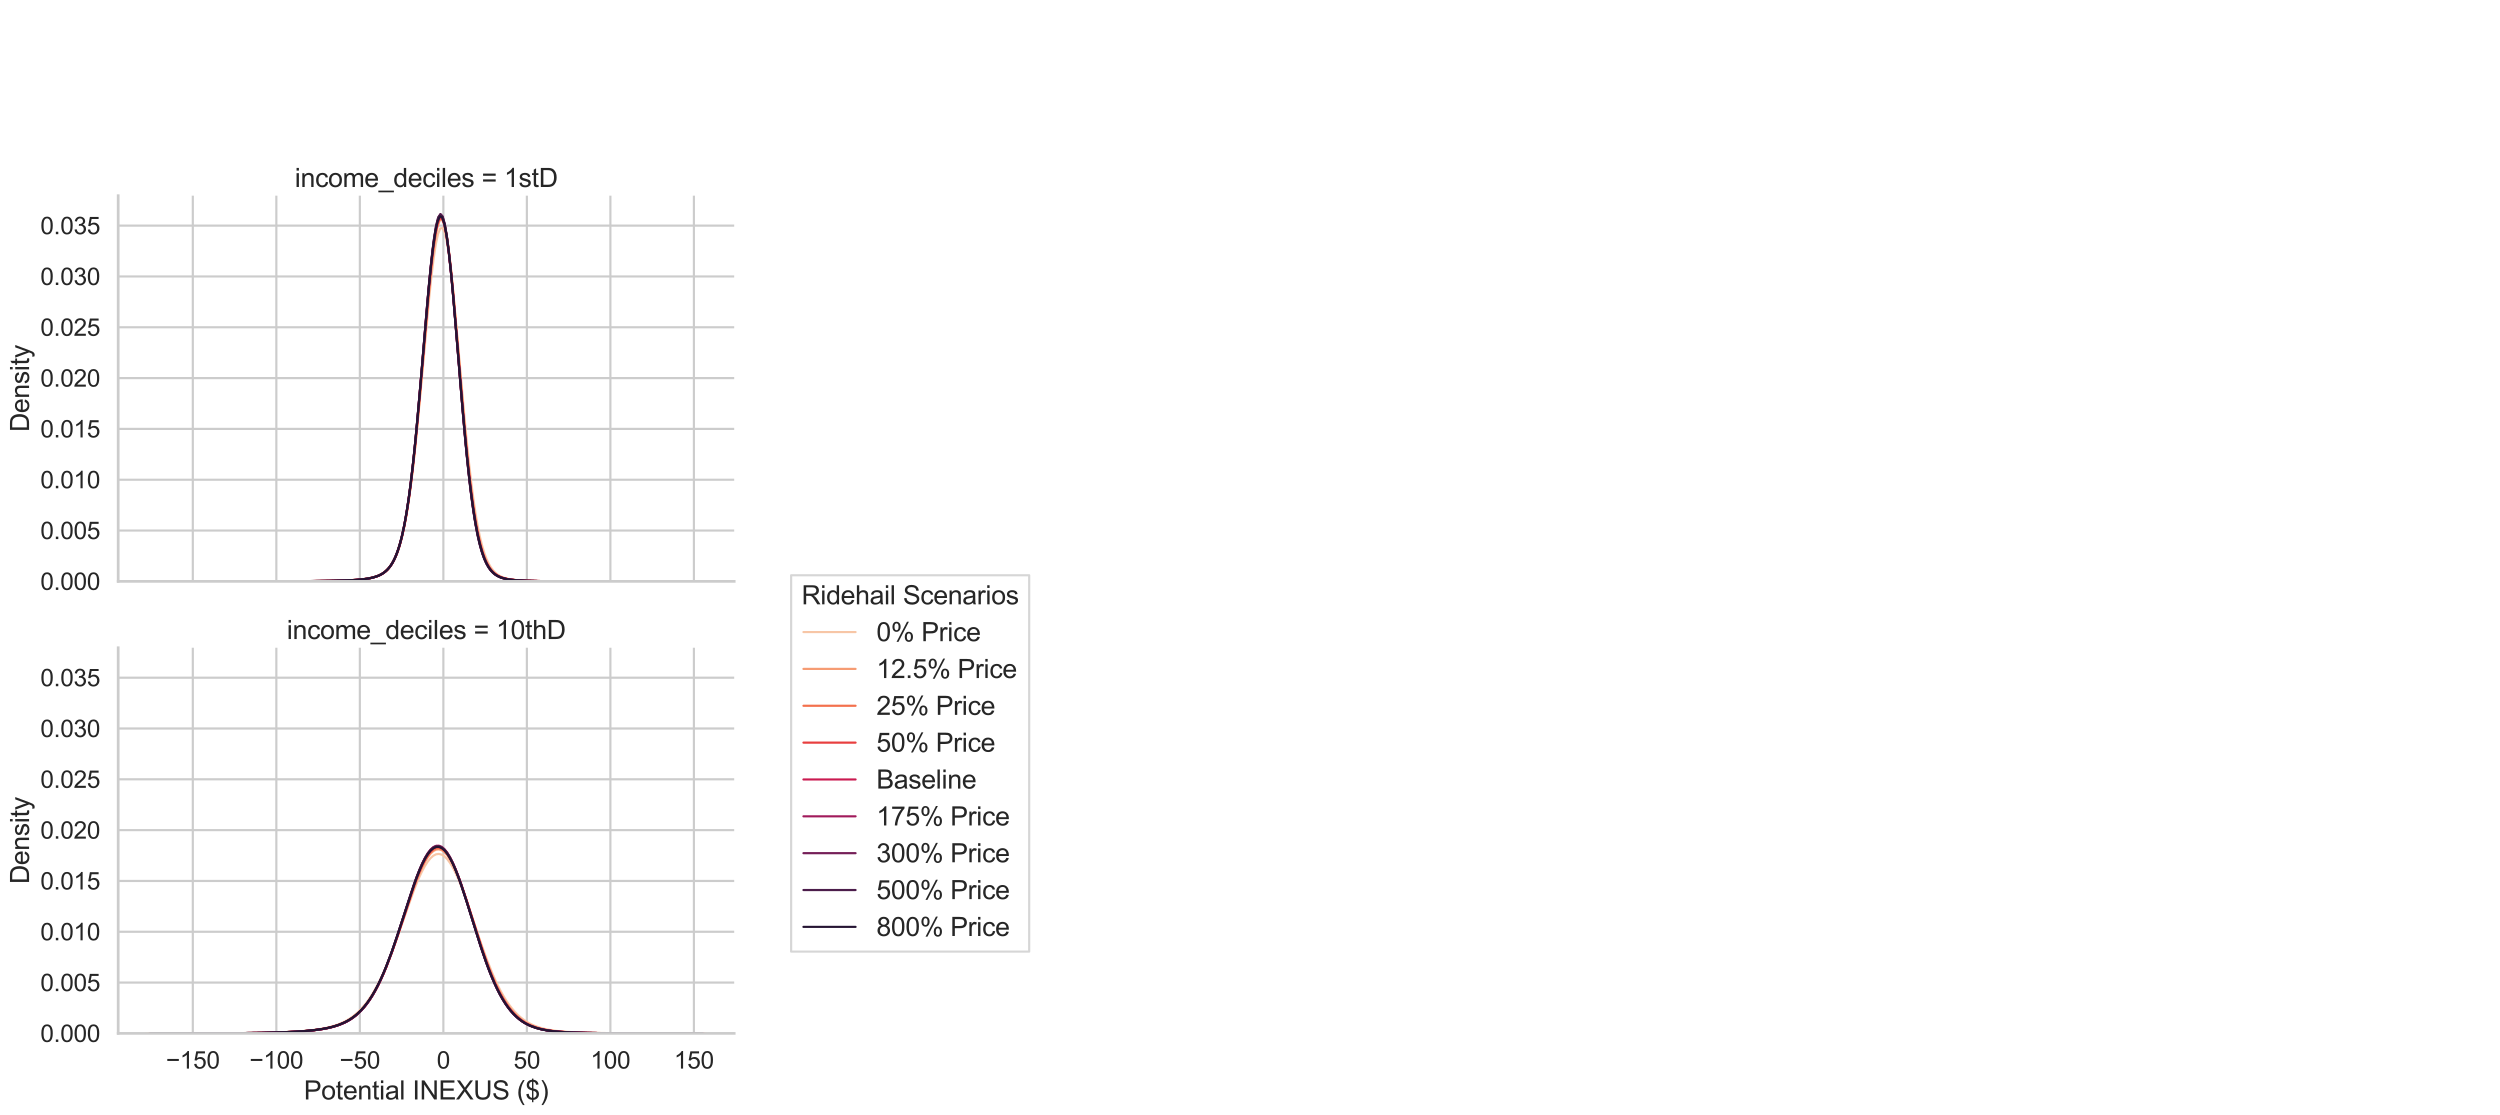 <?xml version="1.0" encoding="utf-8" standalone="no"?>
<!DOCTYPE svg PUBLIC "-//W3C//DTD SVG 1.1//EN"
  "http://www.w3.org/Graphics/SVG/1.1/DTD/svg11.dtd">
<svg xmlns:xlink="http://www.w3.org/1999/xlink" width="1727.319pt" height="770.649pt" viewBox="0 0 1727.319 770.649" xmlns="http://www.w3.org/2000/svg" version="1.1">
 <defs>
  <style type="text/css">*{stroke-linejoin: round; stroke-linecap: butt}</style>
 </defs>
 <g id="figure_1">
  <g id="patch_1">
   <path d="M 0 770.649 
L 1727.319 770.649 
L 1727.319 0 
L 0 0 
z
" style="fill: #ffffff"/>
  </g>
  <g id="axes_1">
   <g id="patch_2">
    <path d="M 81.659 401.672 
L 507.279 401.672 
L 507.279 135.205 
L 81.659 135.205 
z
" style="fill: #ffffff"/>
   </g>
   <g id="matplotlib.axis_1">
    <g id="xtick_1">
     <g id="line2d_1">
      <path d="M 133.226 401.672 
L 133.226 135.205 
" clip-path="url(#pfc3a3ed2a2)" style="fill: none; stroke: #cccccc; stroke-width: 1.5; stroke-linecap: round"/>
     </g>
    </g>
    <g id="xtick_2">
     <g id="line2d_2">
      <path d="M 190.928 401.672 
L 190.928 135.205 
" clip-path="url(#pfc3a3ed2a2)" style="fill: none; stroke: #cccccc; stroke-width: 1.5; stroke-linecap: round"/>
     </g>
    </g>
    <g id="xtick_3">
     <g id="line2d_3">
      <path d="M 248.629 401.672 
L 248.629 135.205 
" clip-path="url(#pfc3a3ed2a2)" style="fill: none; stroke: #cccccc; stroke-width: 1.5; stroke-linecap: round"/>
     </g>
    </g>
    <g id="xtick_4">
     <g id="line2d_4">
      <path d="M 306.331 401.672 
L 306.331 135.205 
" clip-path="url(#pfc3a3ed2a2)" style="fill: none; stroke: #cccccc; stroke-width: 1.5; stroke-linecap: round"/>
     </g>
    </g>
    <g id="xtick_5">
     <g id="line2d_5">
      <path d="M 364.033 401.672 
L 364.033 135.205 
" clip-path="url(#pfc3a3ed2a2)" style="fill: none; stroke: #cccccc; stroke-width: 1.5; stroke-linecap: round"/>
     </g>
    </g>
    <g id="xtick_6">
     <g id="line2d_6">
      <path d="M 421.735 401.672 
L 421.735 135.205 
" clip-path="url(#pfc3a3ed2a2)" style="fill: none; stroke: #cccccc; stroke-width: 1.5; stroke-linecap: round"/>
     </g>
    </g>
    <g id="xtick_7">
     <g id="line2d_7">
      <path d="M 479.436 401.672 
L 479.436 135.205 
" clip-path="url(#pfc3a3ed2a2)" style="fill: none; stroke: #cccccc; stroke-width: 1.5; stroke-linecap: round"/>
     </g>
    </g>
   </g>
   <g id="matplotlib.axis_2">
    <g id="ytick_1">
     <g id="line2d_8">
      <path d="M 81.659 401.672 
L 507.279 401.672 
" clip-path="url(#pfc3a3ed2a2)" style="fill: none; stroke: #cccccc; stroke-width: 1.5; stroke-linecap: round"/>
     </g>
     <g id="text_1">
      <!-- 0.000 -->
      <g style="fill: #262626" transform="translate(27.872 407.577)scale(0.165 -0.165)">
       <defs>
        <path id="ArialMT-30" d="M 266 2259 
Q 266 3072 433 3567 
Q 600 4063 929 4331 
Q 1259 4600 1759 4600 
Q 2128 4600 2406 4451 
Q 2684 4303 2865 4023 
Q 3047 3744 3150 3342 
Q 3253 2941 3253 2259 
Q 3253 1453 3087 958 
Q 2922 463 2592 192 
Q 2263 -78 1759 -78 
Q 1097 -78 719 397 
Q 266 969 266 2259 
z
M 844 2259 
Q 844 1131 1108 757 
Q 1372 384 1759 384 
Q 2147 384 2411 759 
Q 2675 1134 2675 2259 
Q 2675 3391 2411 3762 
Q 2147 4134 1753 4134 
Q 1366 4134 1134 3806 
Q 844 3388 844 2259 
z
" transform="scale(0.016)"/>
        <path id="ArialMT-2e" d="M 581 0 
L 581 641 
L 1222 641 
L 1222 0 
L 581 0 
z
" transform="scale(0.016)"/>
       </defs>
       <use xlink:href="#ArialMT-30"/>
       <use xlink:href="#ArialMT-2e" x="55.615"/>
       <use xlink:href="#ArialMT-30" x="83.398"/>
       <use xlink:href="#ArialMT-30" x="139.014"/>
       <use xlink:href="#ArialMT-30" x="194.629"/>
      </g>
     </g>
    </g>
    <g id="ytick_2">
     <g id="line2d_9">
      <path d="M 81.659 366.563 
L 507.279 366.563 
" clip-path="url(#pfc3a3ed2a2)" style="fill: none; stroke: #cccccc; stroke-width: 1.5; stroke-linecap: round"/>
     </g>
     <g id="text_2">
      <!-- 0.005 -->
      <g style="fill: #262626" transform="translate(27.872 372.468)scale(0.165 -0.165)">
       <defs>
        <path id="ArialMT-35" d="M 266 1200 
L 856 1250 
Q 922 819 1161 601 
Q 1400 384 1738 384 
Q 2144 384 2425 690 
Q 2706 997 2706 1503 
Q 2706 1984 2436 2262 
Q 2166 2541 1728 2541 
Q 1456 2541 1237 2417 
Q 1019 2294 894 2097 
L 366 2166 
L 809 4519 
L 3088 4519 
L 3088 3981 
L 1259 3981 
L 1013 2750 
Q 1425 3038 1878 3038 
Q 2478 3038 2890 2622 
Q 3303 2206 3303 1553 
Q 3303 931 2941 478 
Q 2500 -78 1738 -78 
Q 1113 -78 717 272 
Q 322 622 266 1200 
z
" transform="scale(0.016)"/>
       </defs>
       <use xlink:href="#ArialMT-30"/>
       <use xlink:href="#ArialMT-2e" x="55.615"/>
       <use xlink:href="#ArialMT-30" x="83.398"/>
       <use xlink:href="#ArialMT-30" x="139.014"/>
       <use xlink:href="#ArialMT-35" x="194.629"/>
      </g>
     </g>
    </g>
    <g id="ytick_3">
     <g id="line2d_10">
      <path d="M 81.659 331.453 
L 507.279 331.453 
" clip-path="url(#pfc3a3ed2a2)" style="fill: none; stroke: #cccccc; stroke-width: 1.5; stroke-linecap: round"/>
     </g>
     <g id="text_3">
      <!-- 0.010 -->
      <g style="fill: #262626" transform="translate(27.872 337.358)scale(0.165 -0.165)">
       <defs>
        <path id="ArialMT-31" d="M 2384 0 
L 1822 0 
L 1822 3584 
Q 1619 3391 1289 3197 
Q 959 3003 697 2906 
L 697 3450 
Q 1169 3672 1522 3987 
Q 1875 4303 2022 4600 
L 2384 4600 
L 2384 0 
z
" transform="scale(0.016)"/>
       </defs>
       <use xlink:href="#ArialMT-30"/>
       <use xlink:href="#ArialMT-2e" x="55.615"/>
       <use xlink:href="#ArialMT-30" x="83.398"/>
       <use xlink:href="#ArialMT-31" x="139.014"/>
       <use xlink:href="#ArialMT-30" x="194.629"/>
      </g>
     </g>
    </g>
    <g id="ytick_4">
     <g id="line2d_11">
      <path d="M 81.659 296.344 
L 507.279 296.344 
" clip-path="url(#pfc3a3ed2a2)" style="fill: none; stroke: #cccccc; stroke-width: 1.5; stroke-linecap: round"/>
     </g>
     <g id="text_4">
      <!-- 0.015 -->
      <g style="fill: #262626" transform="translate(27.872 302.249)scale(0.165 -0.165)">
       <use xlink:href="#ArialMT-30"/>
       <use xlink:href="#ArialMT-2e" x="55.615"/>
       <use xlink:href="#ArialMT-30" x="83.398"/>
       <use xlink:href="#ArialMT-31" x="139.014"/>
       <use xlink:href="#ArialMT-35" x="194.629"/>
      </g>
     </g>
    </g>
    <g id="ytick_5">
     <g id="line2d_12">
      <path d="M 81.659 261.234 
L 507.279 261.234 
" clip-path="url(#pfc3a3ed2a2)" style="fill: none; stroke: #cccccc; stroke-width: 1.5; stroke-linecap: round"/>
     </g>
     <g id="text_5">
      <!-- 0.020 -->
      <g style="fill: #262626" transform="translate(27.872 267.139)scale(0.165 -0.165)">
       <defs>
        <path id="ArialMT-32" d="M 3222 541 
L 3222 0 
L 194 0 
Q 188 203 259 391 
Q 375 700 629 1000 
Q 884 1300 1366 1694 
Q 2113 2306 2375 2664 
Q 2638 3022 2638 3341 
Q 2638 3675 2398 3904 
Q 2159 4134 1775 4134 
Q 1369 4134 1125 3890 
Q 881 3647 878 3216 
L 300 3275 
Q 359 3922 746 4261 
Q 1134 4600 1788 4600 
Q 2447 4600 2831 4234 
Q 3216 3869 3216 3328 
Q 3216 3053 3103 2787 
Q 2991 2522 2730 2228 
Q 2469 1934 1863 1422 
Q 1356 997 1212 845 
Q 1069 694 975 541 
L 3222 541 
z
" transform="scale(0.016)"/>
       </defs>
       <use xlink:href="#ArialMT-30"/>
       <use xlink:href="#ArialMT-2e" x="55.615"/>
       <use xlink:href="#ArialMT-30" x="83.398"/>
       <use xlink:href="#ArialMT-32" x="139.014"/>
       <use xlink:href="#ArialMT-30" x="194.629"/>
      </g>
     </g>
    </g>
    <g id="ytick_6">
     <g id="line2d_13">
      <path d="M 81.659 226.125 
L 507.279 226.125 
" clip-path="url(#pfc3a3ed2a2)" style="fill: none; stroke: #cccccc; stroke-width: 1.5; stroke-linecap: round"/>
     </g>
     <g id="text_6">
      <!-- 0.025 -->
      <g style="fill: #262626" transform="translate(27.872 232.03)scale(0.165 -0.165)">
       <use xlink:href="#ArialMT-30"/>
       <use xlink:href="#ArialMT-2e" x="55.615"/>
       <use xlink:href="#ArialMT-30" x="83.398"/>
       <use xlink:href="#ArialMT-32" x="139.014"/>
       <use xlink:href="#ArialMT-35" x="194.629"/>
      </g>
     </g>
    </g>
    <g id="ytick_7">
     <g id="line2d_14">
      <path d="M 81.659 191.015 
L 507.279 191.015 
" clip-path="url(#pfc3a3ed2a2)" style="fill: none; stroke: #cccccc; stroke-width: 1.5; stroke-linecap: round"/>
     </g>
     <g id="text_7">
      <!-- 0.030 -->
      <g style="fill: #262626" transform="translate(27.872 196.92)scale(0.165 -0.165)">
       <defs>
        <path id="ArialMT-33" d="M 269 1209 
L 831 1284 
Q 928 806 1161 595 
Q 1394 384 1728 384 
Q 2125 384 2398 659 
Q 2672 934 2672 1341 
Q 2672 1728 2419 1979 
Q 2166 2231 1775 2231 
Q 1616 2231 1378 2169 
L 1441 2663 
Q 1497 2656 1531 2656 
Q 1891 2656 2178 2843 
Q 2466 3031 2466 3422 
Q 2466 3731 2256 3934 
Q 2047 4138 1716 4138 
Q 1388 4138 1169 3931 
Q 950 3725 888 3313 
L 325 3413 
Q 428 3978 793 4289 
Q 1159 4600 1703 4600 
Q 2078 4600 2393 4439 
Q 2709 4278 2876 4000 
Q 3044 3722 3044 3409 
Q 3044 3113 2884 2869 
Q 2725 2625 2413 2481 
Q 2819 2388 3044 2092 
Q 3269 1797 3269 1353 
Q 3269 753 2831 336 
Q 2394 -81 1725 -81 
Q 1122 -81 723 278 
Q 325 638 269 1209 
z
" transform="scale(0.016)"/>
       </defs>
       <use xlink:href="#ArialMT-30"/>
       <use xlink:href="#ArialMT-2e" x="55.615"/>
       <use xlink:href="#ArialMT-30" x="83.398"/>
       <use xlink:href="#ArialMT-33" x="139.014"/>
       <use xlink:href="#ArialMT-30" x="194.629"/>
      </g>
     </g>
    </g>
    <g id="ytick_8">
     <g id="line2d_15">
      <path d="M 81.659 155.906 
L 507.279 155.906 
" clip-path="url(#pfc3a3ed2a2)" style="fill: none; stroke: #cccccc; stroke-width: 1.5; stroke-linecap: round"/>
     </g>
     <g id="text_8">
      <!-- 0.035 -->
      <g style="fill: #262626" transform="translate(27.872 161.811)scale(0.165 -0.165)">
       <use xlink:href="#ArialMT-30"/>
       <use xlink:href="#ArialMT-2e" x="55.615"/>
       <use xlink:href="#ArialMT-30" x="83.398"/>
       <use xlink:href="#ArialMT-33" x="139.014"/>
       <use xlink:href="#ArialMT-35" x="194.629"/>
      </g>
     </g>
    </g>
    <g id="text_9">
     <!-- Density -->
     <g style="fill: #262626" transform="translate(20.084 298.448)rotate(-90)scale(0.18 -0.18)">
      <defs>
       <path id="ArialMT-44" d="M 494 0 
L 494 4581 
L 2072 4581 
Q 2606 4581 2888 4516 
Q 3281 4425 3559 4188 
Q 3922 3881 4101 3404 
Q 4281 2928 4281 2316 
Q 4281 1794 4159 1391 
Q 4038 988 3847 723 
Q 3656 459 3429 307 
Q 3203 156 2883 78 
Q 2563 0 2147 0 
L 494 0 
z
M 1100 541 
L 2078 541 
Q 2531 541 2789 625 
Q 3047 709 3200 863 
Q 3416 1078 3536 1442 
Q 3656 1806 3656 2325 
Q 3656 3044 3420 3430 
Q 3184 3816 2847 3947 
Q 2603 4041 2063 4041 
L 1100 4041 
L 1100 541 
z
" transform="scale(0.016)"/>
       <path id="ArialMT-65" d="M 2694 1069 
L 3275 997 
Q 3138 488 2766 206 
Q 2394 -75 1816 -75 
Q 1088 -75 661 373 
Q 234 822 234 1631 
Q 234 2469 665 2931 
Q 1097 3394 1784 3394 
Q 2450 3394 2872 2941 
Q 3294 2488 3294 1666 
Q 3294 1616 3291 1516 
L 816 1516 
Q 847 969 1125 678 
Q 1403 388 1819 388 
Q 2128 388 2347 550 
Q 2566 713 2694 1069 
z
M 847 1978 
L 2700 1978 
Q 2663 2397 2488 2606 
Q 2219 2931 1791 2931 
Q 1403 2931 1139 2672 
Q 875 2413 847 1978 
z
" transform="scale(0.016)"/>
       <path id="ArialMT-6e" d="M 422 0 
L 422 3319 
L 928 3319 
L 928 2847 
Q 1294 3394 1984 3394 
Q 2284 3394 2536 3286 
Q 2788 3178 2913 3003 
Q 3038 2828 3088 2588 
Q 3119 2431 3119 2041 
L 3119 0 
L 2556 0 
L 2556 2019 
Q 2556 2363 2490 2533 
Q 2425 2703 2258 2804 
Q 2091 2906 1866 2906 
Q 1506 2906 1245 2678 
Q 984 2450 984 1813 
L 984 0 
L 422 0 
z
" transform="scale(0.016)"/>
       <path id="ArialMT-73" d="M 197 991 
L 753 1078 
Q 800 744 1014 566 
Q 1228 388 1613 388 
Q 2000 388 2187 545 
Q 2375 703 2375 916 
Q 2375 1106 2209 1216 
Q 2094 1291 1634 1406 
Q 1016 1563 777 1677 
Q 538 1791 414 1992 
Q 291 2194 291 2438 
Q 291 2659 392 2848 
Q 494 3038 669 3163 
Q 800 3259 1026 3326 
Q 1253 3394 1513 3394 
Q 1903 3394 2198 3281 
Q 2494 3169 2634 2976 
Q 2775 2784 2828 2463 
L 2278 2388 
Q 2241 2644 2061 2787 
Q 1881 2931 1553 2931 
Q 1166 2931 1000 2803 
Q 834 2675 834 2503 
Q 834 2394 903 2306 
Q 972 2216 1119 2156 
Q 1203 2125 1616 2013 
Q 2213 1853 2448 1751 
Q 2684 1650 2818 1456 
Q 2953 1263 2953 975 
Q 2953 694 2789 445 
Q 2625 197 2315 61 
Q 2006 -75 1616 -75 
Q 969 -75 630 194 
Q 291 463 197 991 
z
" transform="scale(0.016)"/>
       <path id="ArialMT-69" d="M 425 3934 
L 425 4581 
L 988 4581 
L 988 3934 
L 425 3934 
z
M 425 0 
L 425 3319 
L 988 3319 
L 988 0 
L 425 0 
z
" transform="scale(0.016)"/>
       <path id="ArialMT-74" d="M 1650 503 
L 1731 6 
Q 1494 -44 1306 -44 
Q 1000 -44 831 53 
Q 663 150 594 308 
Q 525 466 525 972 
L 525 2881 
L 113 2881 
L 113 3319 
L 525 3319 
L 525 4141 
L 1084 4478 
L 1084 3319 
L 1650 3319 
L 1650 2881 
L 1084 2881 
L 1084 941 
Q 1084 700 1114 631 
Q 1144 563 1211 522 
Q 1278 481 1403 481 
Q 1497 481 1650 503 
z
" transform="scale(0.016)"/>
       <path id="ArialMT-79" d="M 397 -1278 
L 334 -750 
Q 519 -800 656 -800 
Q 844 -800 956 -737 
Q 1069 -675 1141 -563 
Q 1194 -478 1313 -144 
Q 1328 -97 1363 -6 
L 103 3319 
L 709 3319 
L 1400 1397 
Q 1534 1031 1641 628 
Q 1738 1016 1872 1384 
L 2581 3319 
L 3144 3319 
L 1881 -56 
Q 1678 -603 1566 -809 
Q 1416 -1088 1222 -1217 
Q 1028 -1347 759 -1347 
Q 597 -1347 397 -1278 
z
" transform="scale(0.016)"/>
      </defs>
      <use xlink:href="#ArialMT-44"/>
      <use xlink:href="#ArialMT-65" x="72.217"/>
      <use xlink:href="#ArialMT-6e" x="127.832"/>
      <use xlink:href="#ArialMT-73" x="183.447"/>
      <use xlink:href="#ArialMT-69" x="233.447"/>
      <use xlink:href="#ArialMT-74" x="255.664"/>
      <use xlink:href="#ArialMT-79" x="283.447"/>
     </g>
    </g>
   </g>
   <g id="line2d_16">
    <path d="M 136.634 401.672 
L 205.18 401.566 
L 224.983 401.345 
L 238.692 401.002 
L 246.308 400.574 
L 250.878 400.12 
L 253.924 399.672 
L 256.971 399.042 
L 260.017 398.131 
L 261.541 397.522 
L 263.064 396.774 
L 264.587 395.851 
L 266.11 394.707 
L 267.634 393.284 
L 269.157 391.513 
L 270.68 389.31 
L 272.203 386.578 
L 273.727 383.205 
L 275.25 379.066 
L 276.773 374.026 
L 278.296 367.948 
L 279.82 360.698 
L 281.343 352.157 
L 282.866 342.231 
L 284.389 330.87 
L 285.913 318.078 
L 287.436 303.93 
L 290.482 272.284 
L 296.575 205.557 
L 298.099 191.068 
L 299.622 178.58 
L 301.145 168.611 
L 302.668 161.595 
L 304.192 157.851 
L 305.715 157.56 
L 307.238 160.747 
L 308.761 167.285 
L 310.285 176.895 
L 311.808 189.176 
L 313.331 203.628 
L 316.378 236.763 
L 320.947 288.586 
L 322.471 304.525 
L 323.994 319.246 
L 325.517 332.562 
L 327.04 344.375 
L 328.564 354.664 
L 330.087 363.475 
L 331.61 370.901 
L 333.133 377.068 
L 334.657 382.12 
L 336.18 386.208 
L 337.703 389.479 
L 339.226 392.073 
L 340.75 394.113 
L 342.273 395.708 
L 343.796 396.949 
L 345.319 397.914 
L 346.843 398.662 
L 348.366 399.244 
L 351.412 400.053 
L 354.459 400.555 
L 359.029 400.993 
L 365.122 401.29 
L 375.784 401.514 
L 395.587 401.634 
L 439.761 401.672 
L 439.761 401.672 
" clip-path="url(#pfc3a3ed2a2)" style="fill: none; stroke: #f7c6a6; stroke-width: 1.5; stroke-linecap: round"/>
   </g>
   <g id="line2d_17">
    <path d="M 140.546 401.672 
L 209.844 401.567 
L 229.864 401.302 
L 240.643 400.958 
L 246.803 400.582 
L 251.423 400.12 
L 254.503 399.663 
L 257.583 399.014 
L 260.663 398.062 
L 262.203 397.42 
L 263.743 396.627 
L 265.283 395.643 
L 266.823 394.414 
L 268.363 392.878 
L 269.903 390.955 
L 271.443 388.549 
L 272.983 385.55 
L 274.522 381.827 
L 276.062 377.238 
L 277.602 371.629 
L 279.142 364.845 
L 280.682 356.737 
L 282.222 347.177 
L 283.762 336.075 
L 285.302 323.395 
L 286.842 309.173 
L 288.382 293.535 
L 291.462 259.028 
L 296.082 205.738 
L 297.622 189.886 
L 299.162 176.064 
L 300.702 164.878 
L 302.242 156.846 
L 303.782 152.357 
L 305.322 151.642 
L 306.862 154.751 
L 308.402 161.551 
L 309.942 171.735 
L 311.482 184.844 
L 313.021 200.307 
L 316.101 235.694 
L 320.721 290.378 
L 322.261 306.941 
L 323.801 322.092 
L 325.341 335.652 
L 326.881 347.541 
L 328.421 357.769 
L 329.961 366.411 
L 331.501 373.594 
L 333.041 379.472 
L 334.581 384.216 
L 336.121 387.998 
L 337.661 390.979 
L 339.201 393.307 
L 340.741 395.113 
L 342.281 396.507 
L 343.821 397.58 
L 345.361 398.406 
L 346.901 399.043 
L 349.981 399.921 
L 353.06 400.464 
L 357.68 400.939 
L 363.84 401.262 
L 373.08 401.473 
L 393.099 401.631 
L 431.598 401.672 
L 446.998 401.672 
L 446.998 401.672 
" clip-path="url(#pfc3a3ed2a2)" style="fill: none; stroke: #f69c73; stroke-width: 1.5; stroke-linecap: round"/>
   </g>
   <g id="line2d_18">
    <path d="M 138.268 401.672 
L 209.632 401.561 
L 228.565 401.332 
L 240.216 401.01 
L 247.498 400.58 
L 251.867 400.121 
L 254.78 399.668 
L 257.693 399.033 
L 260.606 398.124 
L 262.062 397.522 
L 263.519 396.789 
L 264.975 395.891 
L 266.431 394.786 
L 267.888 393.421 
L 269.344 391.733 
L 270.801 389.644 
L 272.257 387.065 
L 273.713 383.89 
L 275.17 380.001 
L 276.626 375.27 
L 278.083 369.562 
L 279.539 362.744 
L 280.996 354.689 
L 282.452 345.294 
L 283.908 334.486 
L 285.365 322.243 
L 286.821 308.6 
L 289.734 277.647 
L 297.016 193.942 
L 298.472 179.958 
L 299.929 168.167 
L 301.385 159.053 
L 302.842 153.008 
L 304.298 150.304 
L 305.754 151.07 
L 307.211 155.288 
L 308.667 162.787 
L 310.124 173.259 
L 311.58 186.28 
L 313.036 201.339 
L 315.949 235.307 
L 320.318 287.631 
L 321.775 303.618 
L 323.231 318.36 
L 324.688 331.683 
L 326.144 343.501 
L 327.601 353.801 
L 329.057 362.632 
L 330.513 370.088 
L 331.97 376.294 
L 333.426 381.393 
L 334.883 385.533 
L 336.339 388.859 
L 337.795 391.508 
L 339.252 393.602 
L 340.708 395.248 
L 342.165 396.537 
L 343.621 397.546 
L 345.077 398.335 
L 346.534 398.954 
L 349.447 399.828 
L 352.359 400.384 
L 356.729 400.885 
L 362.554 401.237 
L 371.293 401.476 
L 387.313 401.622 
L 423.723 401.672 
L 428.093 401.672 
L 428.093 401.672 
" clip-path="url(#pfc3a3ed2a2)" style="fill: none; stroke: #f3714d; stroke-width: 1.5; stroke-linecap: round"/>
   </g>
   <g id="line2d_19">
    <path d="M 137.063 401.672 
L 208.819 401.565 
L 229.097 401.325 
L 240.017 401.013 
L 246.256 400.666 
L 250.936 400.231 
L 254.056 399.794 
L 257.176 399.169 
L 260.296 398.247 
L 261.855 397.623 
L 263.415 396.848 
L 264.975 395.882 
L 266.535 394.672 
L 268.095 393.151 
L 269.655 391.237 
L 271.215 388.83 
L 272.775 385.813 
L 274.335 382.051 
L 275.895 377.392 
L 277.454 371.673 
L 279.014 364.729 
L 280.574 356.403 
L 282.134 346.56 
L 283.694 335.105 
L 285.254 322.006 
L 286.814 307.306 
L 288.374 291.149 
L 291.494 255.595 
L 294.613 218.746 
L 296.173 201.328 
L 297.733 185.492 
L 299.293 171.92 
L 300.853 161.237 
L 302.413 153.961 
L 303.973 150.463 
L 305.533 150.933 
L 307.093 155.363 
L 308.653 163.551 
L 310.213 175.109 
L 311.772 189.505 
L 313.332 206.096 
L 316.452 243.058 
L 319.572 280.577 
L 321.132 298.139 
L 322.692 314.369 
L 324.252 329.02 
L 325.812 341.959 
L 327.371 353.157 
L 328.931 362.665 
L 330.491 370.598 
L 332.051 377.109 
L 333.611 382.375 
L 335.171 386.577 
L 336.731 389.891 
L 338.291 392.479 
L 339.851 394.484 
L 341.411 396.029 
L 342.971 397.216 
L 344.53 398.126 
L 346.09 398.826 
L 347.65 399.366 
L 350.77 400.115 
L 353.89 400.582 
L 358.57 400.998 
L 364.809 401.292 
L 375.729 401.522 
L 394.447 401.643 
L 447.484 401.672 
L 447.484 401.672 
" clip-path="url(#pfc3a3ed2a2)" style="fill: none; stroke: #e83f3f; stroke-width: 1.5; stroke-linecap: round"/>
   </g>
   <g id="line2d_20">
    <path d="M 135.104 401.672 
L 206.93 401.567 
L 228.79 401.338 
L 239.72 401.055 
L 245.965 400.725 
L 250.65 400.304 
L 253.773 399.882 
L 256.895 399.28 
L 260.018 398.397 
L 261.58 397.8 
L 263.141 397.061 
L 264.703 396.139 
L 266.264 394.983 
L 267.825 393.527 
L 269.387 391.691 
L 270.948 389.378 
L 272.51 386.471 
L 274.071 382.833 
L 275.633 378.314 
L 277.194 372.749 
L 278.755 365.969 
L 280.317 357.811 
L 281.878 348.132 
L 283.44 336.829 
L 285.001 323.856 
L 286.563 309.245 
L 288.124 293.127 
L 291.247 257.459 
L 295.931 202.467 
L 297.493 186.26 
L 299.054 172.275 
L 300.615 161.159 
L 302.177 153.453 
L 303.738 149.551 
L 305.3 149.665 
L 306.861 153.806 
L 308.423 161.78 
L 309.984 173.21 
L 311.545 187.56 
L 313.107 204.182 
L 316.23 241.385 
L 319.353 279.281 
L 320.914 297.044 
L 322.475 313.468 
L 324.037 328.296 
L 325.598 341.391 
L 327.16 352.72 
L 328.721 362.336 
L 330.283 370.354 
L 331.844 376.931 
L 333.405 382.247 
L 334.967 386.486 
L 336.528 389.827 
L 338.09 392.436 
L 339.651 394.457 
L 341.213 396.014 
L 342.774 397.21 
L 344.336 398.129 
L 345.897 398.835 
L 347.458 399.381 
L 350.581 400.136 
L 353.704 400.606 
L 358.388 401.02 
L 364.634 401.304 
L 375.564 401.52 
L 395.863 401.646 
L 445.828 401.672 
L 445.828 401.672 
" clip-path="url(#pfc3a3ed2a2)" style="fill: none; stroke: #ca1a50; stroke-width: 1.5; stroke-linecap: round"/>
   </g>
   <g id="line2d_21">
    <path d="M 137.667 401.672 
L 207.603 401.565 
L 230.916 401.293 
L 240.24 401.008 
L 246.457 400.657 
L 251.119 400.22 
L 254.228 399.779 
L 257.336 399.142 
L 260.444 398.196 
L 261.998 397.553 
L 263.553 396.755 
L 265.107 395.759 
L 266.661 394.511 
L 268.215 392.945 
L 269.769 390.977 
L 271.323 388.505 
L 272.877 385.411 
L 274.432 381.558 
L 275.986 376.792 
L 277.54 370.951 
L 279.094 363.869 
L 280.648 355.389 
L 282.202 345.38 
L 283.756 333.75 
L 285.311 320.471 
L 286.865 305.597 
L 288.419 289.28 
L 291.527 253.491 
L 294.635 216.584 
L 296.19 199.224 
L 297.744 183.507 
L 299.298 170.116 
L 300.852 159.669 
L 302.406 152.675 
L 303.96 149.491 
L 305.514 150.293 
L 307.069 155.057 
L 308.623 163.563 
L 310.177 175.413 
L 311.731 190.058 
L 313.285 206.851 
L 316.393 244.06 
L 319.502 281.626 
L 321.056 299.152 
L 322.61 315.319 
L 324.164 329.886 
L 325.718 342.73 
L 327.272 353.828 
L 328.827 363.239 
L 330.381 371.08 
L 331.935 377.508 
L 333.489 382.701 
L 335.043 386.841 
L 336.597 390.103 
L 338.151 392.649 
L 339.706 394.621 
L 341.26 396.14 
L 342.814 397.306 
L 344.368 398.202 
L 345.922 398.89 
L 347.476 399.422 
L 350.585 400.16 
L 353.693 400.622 
L 358.355 401.035 
L 364.572 401.322 
L 373.897 401.512 
L 394.101 401.64 
L 446.941 401.672 
L 446.941 401.672 
" clip-path="url(#pfc3a3ed2a2)" style="fill: none; stroke: #a11a5b; stroke-width: 1.5; stroke-linecap: round"/>
   </g>
   <g id="line2d_22">
    <path d="M 137.974 401.672 
L 211.216 401.561 
L 231.053 401.301 
L 241.734 400.951 
L 247.838 400.549 
L 252.415 400.042 
L 255.467 399.534 
L 258.519 398.806 
L 261.57 397.732 
L 263.096 397.004 
L 264.622 396.102 
L 266.148 394.979 
L 267.674 393.576 
L 269.2 391.82 
L 270.726 389.621 
L 272.252 386.874 
L 273.778 383.455 
L 275.303 379.225 
L 276.829 374.032 
L 278.355 367.715 
L 279.881 360.118 
L 281.407 351.098 
L 282.933 340.541 
L 284.459 328.381 
L 285.985 314.618 
L 287.51 299.335 
L 290.562 265.054 
L 295.14 210.361 
L 296.666 193.52 
L 298.192 178.474 
L 299.718 165.871 
L 301.243 156.291 
L 302.769 150.196 
L 304.295 147.894 
L 305.821 149.516 
L 307.347 155 
L 308.873 164.097 
L 310.399 176.394 
L 311.925 191.338 
L 313.45 208.289 
L 318.028 264.368 
L 321.08 300.025 
L 322.606 315.982 
L 324.132 330.354 
L 325.657 343.028 
L 327.183 353.986 
L 328.709 363.287 
L 330.235 371.048 
L 331.761 377.422 
L 333.287 382.582 
L 334.813 386.705 
L 336.339 389.962 
L 337.865 392.511 
L 339.39 394.491 
L 340.916 396.02 
L 342.442 397.198 
L 343.968 398.105 
L 345.494 398.805 
L 347.02 399.346 
L 350.072 400.101 
L 353.123 400.575 
L 357.701 401 
L 363.805 401.297 
L 372.96 401.497 
L 391.27 401.63 
L 437.047 401.672 
L 441.624 401.672 
L 441.624 401.672 
" clip-path="url(#pfc3a3ed2a2)" style="fill: none; stroke: #751f58; stroke-width: 1.5; stroke-linecap: round"/>
   </g>
   <g id="line2d_23">
    <path d="M 137.696 401.672 
L 210.022 401.561 
L 228.89 401.337 
L 239.896 401.014 
L 246.185 400.653 
L 250.902 400.203 
L 254.047 399.754 
L 257.191 399.116 
L 260.336 398.179 
L 261.908 397.546 
L 263.481 396.76 
L 265.053 395.78 
L 266.625 394.55 
L 268.198 393 
L 269.77 391.047 
L 271.342 388.584 
L 272.914 385.489 
L 274.487 381.617 
L 276.059 376.81 
L 277.631 370.895 
L 279.204 363.698 
L 280.776 355.053 
L 282.348 344.821 
L 283.921 332.906 
L 285.493 319.282 
L 287.065 304.007 
L 288.638 287.247 
L 291.782 250.552 
L 294.927 212.958 
L 296.499 195.445 
L 298.072 179.756 
L 299.644 166.605 
L 301.216 156.627 
L 302.788 150.331 
L 304.361 148.053 
L 305.933 149.931 
L 307.505 155.886 
L 309.078 165.63 
L 310.65 178.694 
L 312.222 194.462 
L 315.367 231.223 
L 320.084 288.642 
L 321.656 306.011 
L 323.229 321.842 
L 324.801 335.937 
L 326.373 348.215 
L 327.945 358.697 
L 329.518 367.477 
L 331.09 374.704 
L 332.662 380.558 
L 334.235 385.23 
L 335.807 388.912 
L 337.379 391.782 
L 338.952 393.998 
L 340.524 395.698 
L 342.096 396.996 
L 343.669 397.986 
L 345.241 398.741 
L 346.813 399.32 
L 349.958 400.113 
L 353.102 400.601 
L 357.819 401.03 
L 364.109 401.327 
L 373.543 401.522 
L 392.41 401.639 
L 447.441 401.672 
L 450.586 401.672 
L 450.586 401.672 
" clip-path="url(#pfc3a3ed2a2)" style="fill: none; stroke: #4c1d4b; stroke-width: 1.5; stroke-linecap: round"/>
   </g>
   <g id="line2d_24">
    <path d="M 141.786 401.672 
L 206.021 401.566 
L 227.432 401.33 
L 239.667 401.012 
L 245.785 400.684 
L 250.373 400.273 
L 254.961 399.607 
L 258.02 398.921 
L 261.079 397.912 
L 262.608 397.23 
L 264.138 396.384 
L 265.667 395.331 
L 267.197 394.014 
L 268.726 392.363 
L 270.255 390.294 
L 271.785 387.705 
L 273.314 384.476 
L 274.844 380.473 
L 276.373 375.546 
L 277.902 369.54 
L 279.432 362.297 
L 280.961 353.672 
L 282.491 343.545 
L 284.02 331.84 
L 285.549 318.542 
L 287.079 303.712 
L 290.138 270.2 
L 296.255 198.813 
L 297.785 183.373 
L 299.314 170.189 
L 300.843 159.85 
L 302.373 152.844 
L 303.902 149.519 
L 305.432 150.049 
L 306.961 154.427 
L 308.49 162.458 
L 310.02 173.776 
L 311.549 187.875 
L 313.079 204.145 
L 316.137 240.526 
L 319.196 277.707 
L 322.255 311.495 
L 323.784 326.262 
L 325.314 339.38 
L 326.843 350.802 
L 328.373 360.564 
L 329.902 368.763 
L 331.431 375.538 
L 332.961 381.056 
L 334.49 385.488 
L 336.02 389.008 
L 337.549 391.774 
L 339.078 393.929 
L 340.608 395.599 
L 342.137 396.887 
L 343.667 397.878 
L 345.196 398.641 
L 346.725 399.231 
L 349.784 400.046 
L 352.843 400.55 
L 357.431 400.992 
L 363.549 401.296 
L 372.725 401.506 
L 389.549 401.64 
L 432.372 401.672 
L 446.137 401.672 
L 446.137 401.672 
" clip-path="url(#pfc3a3ed2a2)" style="fill: none; stroke: #251433; stroke-width: 1.5; stroke-linecap: round"/>
   </g>
   <g id="patch_3">
    <path d="M 81.659 401.672 
L 81.659 135.205 
" style="fill: none; stroke: #cccccc; stroke-width: 1.875; stroke-linejoin: miter; stroke-linecap: square"/>
   </g>
   <g id="patch_4">
    <path d="M 81.659 401.672 
L 507.279 401.672 
" style="fill: none; stroke: #cccccc; stroke-width: 1.875; stroke-linejoin: miter; stroke-linecap: square"/>
   </g>
   <g id="text_10">
    <!-- income_deciles = 1stD -->
    <g style="fill: #262626" transform="translate(203.677 129.205)scale(0.18 -0.18)">
     <defs>
      <path id="ArialMT-63" d="M 2588 1216 
L 3141 1144 
Q 3050 572 2676 248 
Q 2303 -75 1759 -75 
Q 1078 -75 664 370 
Q 250 816 250 1647 
Q 250 2184 428 2587 
Q 606 2991 970 3192 
Q 1334 3394 1763 3394 
Q 2303 3394 2647 3120 
Q 2991 2847 3088 2344 
L 2541 2259 
Q 2463 2594 2264 2762 
Q 2066 2931 1784 2931 
Q 1359 2931 1093 2626 
Q 828 2322 828 1663 
Q 828 994 1084 691 
Q 1341 388 1753 388 
Q 2084 388 2306 591 
Q 2528 794 2588 1216 
z
" transform="scale(0.016)"/>
      <path id="ArialMT-6f" d="M 213 1659 
Q 213 2581 725 3025 
Q 1153 3394 1769 3394 
Q 2453 3394 2887 2945 
Q 3322 2497 3322 1706 
Q 3322 1066 3130 698 
Q 2938 331 2570 128 
Q 2203 -75 1769 -75 
Q 1072 -75 642 372 
Q 213 819 213 1659 
z
M 791 1659 
Q 791 1022 1069 705 
Q 1347 388 1769 388 
Q 2188 388 2466 706 
Q 2744 1025 2744 1678 
Q 2744 2294 2464 2611 
Q 2184 2928 1769 2928 
Q 1347 2928 1069 2612 
Q 791 2297 791 1659 
z
" transform="scale(0.016)"/>
      <path id="ArialMT-6d" d="M 422 0 
L 422 3319 
L 925 3319 
L 925 2853 
Q 1081 3097 1340 3245 
Q 1600 3394 1931 3394 
Q 2300 3394 2536 3241 
Q 2772 3088 2869 2813 
Q 3263 3394 3894 3394 
Q 4388 3394 4653 3120 
Q 4919 2847 4919 2278 
L 4919 0 
L 4359 0 
L 4359 2091 
Q 4359 2428 4304 2576 
Q 4250 2725 4106 2815 
Q 3963 2906 3769 2906 
Q 3419 2906 3187 2673 
Q 2956 2441 2956 1928 
L 2956 0 
L 2394 0 
L 2394 2156 
Q 2394 2531 2256 2718 
Q 2119 2906 1806 2906 
Q 1569 2906 1367 2781 
Q 1166 2656 1075 2415 
Q 984 2175 984 1722 
L 984 0 
L 422 0 
z
" transform="scale(0.016)"/>
      <path id="ArialMT-5f" d="M -97 -1272 
L -97 -866 
L 3631 -866 
L 3631 -1272 
L -97 -1272 
z
" transform="scale(0.016)"/>
      <path id="ArialMT-64" d="M 2575 0 
L 2575 419 
Q 2259 -75 1647 -75 
Q 1250 -75 917 144 
Q 584 363 401 755 
Q 219 1147 219 1656 
Q 219 2153 384 2558 
Q 550 2963 881 3178 
Q 1213 3394 1622 3394 
Q 1922 3394 2156 3267 
Q 2391 3141 2538 2938 
L 2538 4581 
L 3097 4581 
L 3097 0 
L 2575 0 
z
M 797 1656 
Q 797 1019 1065 703 
Q 1334 388 1700 388 
Q 2069 388 2326 689 
Q 2584 991 2584 1609 
Q 2584 2291 2321 2609 
Q 2059 2928 1675 2928 
Q 1300 2928 1048 2622 
Q 797 2316 797 1656 
z
" transform="scale(0.016)"/>
      <path id="ArialMT-6c" d="M 409 0 
L 409 4581 
L 972 4581 
L 972 0 
L 409 0 
z
" transform="scale(0.016)"/>
      <path id="ArialMT-20" transform="scale(0.016)"/>
      <path id="ArialMT-3d" d="M 3381 2694 
L 356 2694 
L 356 3219 
L 3381 3219 
L 3381 2694 
z
M 3381 1303 
L 356 1303 
L 356 1828 
L 3381 1828 
L 3381 1303 
z
" transform="scale(0.016)"/>
     </defs>
     <use xlink:href="#ArialMT-69"/>
     <use xlink:href="#ArialMT-6e" x="22.217"/>
     <use xlink:href="#ArialMT-63" x="77.832"/>
     <use xlink:href="#ArialMT-6f" x="127.832"/>
     <use xlink:href="#ArialMT-6d" x="183.447"/>
     <use xlink:href="#ArialMT-65" x="266.748"/>
     <use xlink:href="#ArialMT-5f" x="322.363"/>
     <use xlink:href="#ArialMT-64" x="377.979"/>
     <use xlink:href="#ArialMT-65" x="433.594"/>
     <use xlink:href="#ArialMT-63" x="489.209"/>
     <use xlink:href="#ArialMT-69" x="539.209"/>
     <use xlink:href="#ArialMT-6c" x="561.426"/>
     <use xlink:href="#ArialMT-65" x="583.643"/>
     <use xlink:href="#ArialMT-73" x="639.258"/>
     <use xlink:href="#ArialMT-20" x="689.258"/>
     <use xlink:href="#ArialMT-3d" x="717.041"/>
     <use xlink:href="#ArialMT-20" x="775.439"/>
     <use xlink:href="#ArialMT-31" x="803.223"/>
     <use xlink:href="#ArialMT-73" x="858.838"/>
     <use xlink:href="#ArialMT-74" x="908.838"/>
     <use xlink:href="#ArialMT-44" x="936.621"/>
    </g>
   </g>
  </g>
  <g id="axes_2">
   <g id="patch_5">
    <path d="M 81.659 713.999 
L 507.279 713.999 
L 507.279 447.532 
L 81.659 447.532 
z
" style="fill: #ffffff"/>
   </g>
   <g id="matplotlib.axis_3">
    <g id="xtick_8">
     <g id="line2d_25">
      <path d="M 133.226 713.999 
L 133.226 447.532 
" clip-path="url(#p063b65786f)" style="fill: none; stroke: #cccccc; stroke-width: 1.5; stroke-linecap: round"/>
     </g>
     <g id="text_11">
      <!-- −150 -->
      <g style="fill: #262626" transform="translate(114.644 738.31)scale(0.165 -0.165)">
       <defs>
        <path id="ArialMT-2212" d="M 3381 1997 
L 356 1997 
L 356 2522 
L 3381 2522 
L 3381 1997 
z
" transform="scale(0.016)"/>
       </defs>
       <use xlink:href="#ArialMT-2212"/>
       <use xlink:href="#ArialMT-31" x="58.398"/>
       <use xlink:href="#ArialMT-35" x="114.014"/>
       <use xlink:href="#ArialMT-30" x="169.629"/>
      </g>
     </g>
    </g>
    <g id="xtick_9">
     <g id="line2d_26">
      <path d="M 190.928 713.999 
L 190.928 447.532 
" clip-path="url(#p063b65786f)" style="fill: none; stroke: #cccccc; stroke-width: 1.5; stroke-linecap: round"/>
     </g>
     <g id="text_12">
      <!-- −100 -->
      <g style="fill: #262626" transform="translate(172.346 738.31)scale(0.165 -0.165)">
       <use xlink:href="#ArialMT-2212"/>
       <use xlink:href="#ArialMT-31" x="58.398"/>
       <use xlink:href="#ArialMT-30" x="114.014"/>
       <use xlink:href="#ArialMT-30" x="169.629"/>
      </g>
     </g>
    </g>
    <g id="xtick_10">
     <g id="line2d_27">
      <path d="M 248.629 713.999 
L 248.629 447.532 
" clip-path="url(#p063b65786f)" style="fill: none; stroke: #cccccc; stroke-width: 1.5; stroke-linecap: round"/>
     </g>
     <g id="text_13">
      <!-- −50 -->
      <g style="fill: #262626" transform="translate(234.635 738.31)scale(0.165 -0.165)">
       <use xlink:href="#ArialMT-2212"/>
       <use xlink:href="#ArialMT-35" x="58.398"/>
       <use xlink:href="#ArialMT-30" x="114.014"/>
      </g>
     </g>
    </g>
    <g id="xtick_11">
     <g id="line2d_28">
      <path d="M 306.331 713.999 
L 306.331 447.532 
" clip-path="url(#p063b65786f)" style="fill: none; stroke: #cccccc; stroke-width: 1.5; stroke-linecap: round"/>
     </g>
     <g id="text_14">
      <!-- 0 -->
      <g style="fill: #262626" transform="translate(301.743 738.31)scale(0.165 -0.165)">
       <use xlink:href="#ArialMT-30"/>
      </g>
     </g>
    </g>
    <g id="xtick_12">
     <g id="line2d_29">
      <path d="M 364.033 713.999 
L 364.033 447.532 
" clip-path="url(#p063b65786f)" style="fill: none; stroke: #cccccc; stroke-width: 1.5; stroke-linecap: round"/>
     </g>
     <g id="text_15">
      <!-- 50 -->
      <g style="fill: #262626" transform="translate(354.857 738.31)scale(0.165 -0.165)">
       <use xlink:href="#ArialMT-35"/>
       <use xlink:href="#ArialMT-30" x="55.615"/>
      </g>
     </g>
    </g>
    <g id="xtick_13">
     <g id="line2d_30">
      <path d="M 421.735 713.999 
L 421.735 447.532 
" clip-path="url(#p063b65786f)" style="fill: none; stroke: #cccccc; stroke-width: 1.5; stroke-linecap: round"/>
     </g>
     <g id="text_16">
      <!-- 100 -->
      <g style="fill: #262626" transform="translate(407.971 738.31)scale(0.165 -0.165)">
       <use xlink:href="#ArialMT-31"/>
       <use xlink:href="#ArialMT-30" x="55.615"/>
       <use xlink:href="#ArialMT-30" x="111.23"/>
      </g>
     </g>
    </g>
    <g id="xtick_14">
     <g id="line2d_31">
      <path d="M 479.436 713.999 
L 479.436 447.532 
" clip-path="url(#p063b65786f)" style="fill: none; stroke: #cccccc; stroke-width: 1.5; stroke-linecap: round"/>
     </g>
     <g id="text_17">
      <!-- 150 -->
      <g style="fill: #262626" transform="translate(465.673 738.31)scale(0.165 -0.165)">
       <use xlink:href="#ArialMT-31"/>
       <use xlink:href="#ArialMT-35" x="55.615"/>
       <use xlink:href="#ArialMT-30" x="111.23"/>
      </g>
     </g>
    </g>
    <g id="text_18">
     <!-- Potential INEXUS ($) -->
     <g style="fill: #262626" transform="translate(209.938 759.66)scale(0.18 -0.18)">
      <defs>
       <path id="ArialMT-50" d="M 494 0 
L 494 4581 
L 2222 4581 
Q 2678 4581 2919 4538 
Q 3256 4481 3484 4323 
Q 3713 4166 3852 3881 
Q 3991 3597 3991 3256 
Q 3991 2672 3619 2267 
Q 3247 1863 2275 1863 
L 1100 1863 
L 1100 0 
L 494 0 
z
M 1100 2403 
L 2284 2403 
Q 2872 2403 3119 2622 
Q 3366 2841 3366 3238 
Q 3366 3525 3220 3729 
Q 3075 3934 2838 4000 
Q 2684 4041 2272 4041 
L 1100 4041 
L 1100 2403 
z
" transform="scale(0.016)"/>
       <path id="ArialMT-61" d="M 2588 409 
Q 2275 144 1986 34 
Q 1697 -75 1366 -75 
Q 819 -75 525 192 
Q 231 459 231 875 
Q 231 1119 342 1320 
Q 453 1522 633 1644 
Q 813 1766 1038 1828 
Q 1203 1872 1538 1913 
Q 2219 1994 2541 2106 
Q 2544 2222 2544 2253 
Q 2544 2597 2384 2738 
Q 2169 2928 1744 2928 
Q 1347 2928 1158 2789 
Q 969 2650 878 2297 
L 328 2372 
Q 403 2725 575 2942 
Q 747 3159 1072 3276 
Q 1397 3394 1825 3394 
Q 2250 3394 2515 3294 
Q 2781 3194 2906 3042 
Q 3031 2891 3081 2659 
Q 3109 2516 3109 2141 
L 3109 1391 
Q 3109 606 3145 398 
Q 3181 191 3288 0 
L 2700 0 
Q 2613 175 2588 409 
z
M 2541 1666 
Q 2234 1541 1622 1453 
Q 1275 1403 1131 1340 
Q 988 1278 909 1158 
Q 831 1038 831 891 
Q 831 666 1001 516 
Q 1172 366 1500 366 
Q 1825 366 2078 508 
Q 2331 650 2450 897 
Q 2541 1088 2541 1459 
L 2541 1666 
z
" transform="scale(0.016)"/>
       <path id="ArialMT-49" d="M 597 0 
L 597 4581 
L 1203 4581 
L 1203 0 
L 597 0 
z
" transform="scale(0.016)"/>
       <path id="ArialMT-4e" d="M 488 0 
L 488 4581 
L 1109 4581 
L 3516 984 
L 3516 4581 
L 4097 4581 
L 4097 0 
L 3475 0 
L 1069 3600 
L 1069 0 
L 488 0 
z
" transform="scale(0.016)"/>
       <path id="ArialMT-45" d="M 506 0 
L 506 4581 
L 3819 4581 
L 3819 4041 
L 1113 4041 
L 1113 2638 
L 3647 2638 
L 3647 2100 
L 1113 2100 
L 1113 541 
L 3925 541 
L 3925 0 
L 506 0 
z
" transform="scale(0.016)"/>
       <path id="ArialMT-58" d="M 28 0 
L 1800 2388 
L 238 4581 
L 959 4581 
L 1791 3406 
Q 2050 3041 2159 2844 
Q 2313 3094 2522 3366 
L 3444 4581 
L 4103 4581 
L 2494 2422 
L 4228 0 
L 3478 0 
L 2325 1634 
Q 2228 1775 2125 1941 
Q 1972 1691 1906 1597 
L 756 0 
L 28 0 
z
" transform="scale(0.016)"/>
       <path id="ArialMT-55" d="M 3500 4581 
L 4106 4581 
L 4106 1934 
Q 4106 1244 3950 837 
Q 3794 431 3386 176 
Q 2978 -78 2316 -78 
Q 1672 -78 1262 144 
Q 853 366 678 786 
Q 503 1206 503 1934 
L 503 4581 
L 1109 4581 
L 1109 1938 
Q 1109 1341 1220 1058 
Q 1331 775 1601 622 
Q 1872 469 2263 469 
Q 2931 469 3215 772 
Q 3500 1075 3500 1938 
L 3500 4581 
z
" transform="scale(0.016)"/>
       <path id="ArialMT-53" d="M 288 1472 
L 859 1522 
Q 900 1178 1048 958 
Q 1197 738 1509 602 
Q 1822 466 2213 466 
Q 2559 466 2825 569 
Q 3091 672 3220 851 
Q 3350 1031 3350 1244 
Q 3350 1459 3225 1620 
Q 3100 1781 2813 1891 
Q 2628 1963 1997 2114 
Q 1366 2266 1113 2400 
Q 784 2572 623 2826 
Q 463 3081 463 3397 
Q 463 3744 659 4045 
Q 856 4347 1234 4503 
Q 1613 4659 2075 4659 
Q 2584 4659 2973 4495 
Q 3363 4331 3572 4012 
Q 3781 3694 3797 3291 
L 3216 3247 
Q 3169 3681 2898 3903 
Q 2628 4125 2100 4125 
Q 1550 4125 1298 3923 
Q 1047 3722 1047 3438 
Q 1047 3191 1225 3031 
Q 1400 2872 2139 2705 
Q 2878 2538 3153 2413 
Q 3553 2228 3743 1945 
Q 3934 1663 3934 1294 
Q 3934 928 3725 604 
Q 3516 281 3123 101 
Q 2731 -78 2241 -78 
Q 1619 -78 1198 103 
Q 778 284 539 648 
Q 300 1013 288 1472 
z
" transform="scale(0.016)"/>
       <path id="ArialMT-28" d="M 1497 -1347 
Q 1031 -759 709 28 
Q 388 816 388 1659 
Q 388 2403 628 3084 
Q 909 3875 1497 4659 
L 1900 4659 
Q 1522 4009 1400 3731 
Q 1209 3300 1100 2831 
Q 966 2247 966 1656 
Q 966 153 1900 -1347 
L 1497 -1347 
z
" transform="scale(0.016)"/>
       <path id="ArialMT-24" d="M 1594 -659 
L 1594 -97 
Q 1172 -44 908 92 
Q 644 228 451 531 
Q 259 834 228 1272 
L 794 1378 
Q 859 925 1025 713 
Q 1263 413 1594 378 
L 1594 2169 
Q 1247 2234 884 2438 
Q 616 2588 470 2853 
Q 325 3119 325 3456 
Q 325 4056 750 4428 
Q 1034 4678 1594 4734 
L 1594 5003 
L 1925 5003 
L 1925 4734 
Q 2416 4688 2703 4447 
Q 3072 4141 3147 3606 
L 2566 3519 
Q 2516 3850 2358 4026 
Q 2200 4203 1925 4259 
L 1925 2638 
Q 2350 2531 2488 2472 
Q 2750 2356 2915 2190 
Q 3081 2025 3170 1797 
Q 3259 1569 3259 1303 
Q 3259 719 2887 328 
Q 2516 -63 1925 -91 
L 1925 -659 
L 1594 -659 
z
M 1594 4266 
Q 1266 4216 1077 4003 
Q 888 3791 888 3500 
Q 888 3213 1048 3019 
Q 1209 2825 1594 2709 
L 1594 4266 
z
M 1925 378 
Q 2253 419 2467 662 
Q 2681 906 2681 1266 
Q 2681 1572 2529 1758 
Q 2378 1944 1925 2091 
L 1925 378 
z
" transform="scale(0.016)"/>
       <path id="ArialMT-29" d="M 791 -1347 
L 388 -1347 
Q 1322 153 1322 1656 
Q 1322 2244 1188 2822 
Q 1081 3291 891 3722 
Q 769 4003 388 4659 
L 791 4659 
Q 1378 3875 1659 3084 
Q 1900 2403 1900 1659 
Q 1900 816 1576 28 
Q 1253 -759 791 -1347 
z
" transform="scale(0.016)"/>
      </defs>
      <use xlink:href="#ArialMT-50"/>
      <use xlink:href="#ArialMT-6f" x="66.699"/>
      <use xlink:href="#ArialMT-74" x="122.314"/>
      <use xlink:href="#ArialMT-65" x="150.098"/>
      <use xlink:href="#ArialMT-6e" x="205.713"/>
      <use xlink:href="#ArialMT-74" x="261.328"/>
      <use xlink:href="#ArialMT-69" x="289.111"/>
      <use xlink:href="#ArialMT-61" x="311.328"/>
      <use xlink:href="#ArialMT-6c" x="366.943"/>
      <use xlink:href="#ArialMT-20" x="389.16"/>
      <use xlink:href="#ArialMT-49" x="416.943"/>
      <use xlink:href="#ArialMT-4e" x="444.727"/>
      <use xlink:href="#ArialMT-45" x="516.943"/>
      <use xlink:href="#ArialMT-58" x="583.643"/>
      <use xlink:href="#ArialMT-55" x="650.342"/>
      <use xlink:href="#ArialMT-53" x="722.559"/>
      <use xlink:href="#ArialMT-20" x="789.258"/>
      <use xlink:href="#ArialMT-28" x="817.041"/>
      <use xlink:href="#ArialMT-24" x="850.342"/>
      <use xlink:href="#ArialMT-29" x="905.957"/>
     </g>
    </g>
   </g>
   <g id="matplotlib.axis_4">
    <g id="ytick_9">
     <g id="line2d_32">
      <path d="M 81.659 713.999 
L 507.279 713.999 
" clip-path="url(#p063b65786f)" style="fill: none; stroke: #cccccc; stroke-width: 1.5; stroke-linecap: round"/>
     </g>
     <g id="text_19">
      <!-- 0.000 -->
      <g style="fill: #262626" transform="translate(27.872 719.905)scale(0.165 -0.165)">
       <use xlink:href="#ArialMT-30"/>
       <use xlink:href="#ArialMT-2e" x="55.615"/>
       <use xlink:href="#ArialMT-30" x="83.398"/>
       <use xlink:href="#ArialMT-30" x="139.014"/>
       <use xlink:href="#ArialMT-30" x="194.629"/>
      </g>
     </g>
    </g>
    <g id="ytick_10">
     <g id="line2d_33">
      <path d="M 81.659 678.89 
L 507.279 678.89 
" clip-path="url(#p063b65786f)" style="fill: none; stroke: #cccccc; stroke-width: 1.5; stroke-linecap: round"/>
     </g>
     <g id="text_20">
      <!-- 0.005 -->
      <g style="fill: #262626" transform="translate(27.872 684.795)scale(0.165 -0.165)">
       <use xlink:href="#ArialMT-30"/>
       <use xlink:href="#ArialMT-2e" x="55.615"/>
       <use xlink:href="#ArialMT-30" x="83.398"/>
       <use xlink:href="#ArialMT-30" x="139.014"/>
       <use xlink:href="#ArialMT-35" x="194.629"/>
      </g>
     </g>
    </g>
    <g id="ytick_11">
     <g id="line2d_34">
      <path d="M 81.659 643.78 
L 507.279 643.78 
" clip-path="url(#p063b65786f)" style="fill: none; stroke: #cccccc; stroke-width: 1.5; stroke-linecap: round"/>
     </g>
     <g id="text_21">
      <!-- 0.010 -->
      <g style="fill: #262626" transform="translate(27.872 649.686)scale(0.165 -0.165)">
       <use xlink:href="#ArialMT-30"/>
       <use xlink:href="#ArialMT-2e" x="55.615"/>
       <use xlink:href="#ArialMT-30" x="83.398"/>
       <use xlink:href="#ArialMT-31" x="139.014"/>
       <use xlink:href="#ArialMT-30" x="194.629"/>
      </g>
     </g>
    </g>
    <g id="ytick_12">
     <g id="line2d_35">
      <path d="M 81.659 608.671 
L 507.279 608.671 
" clip-path="url(#p063b65786f)" style="fill: none; stroke: #cccccc; stroke-width: 1.5; stroke-linecap: round"/>
     </g>
     <g id="text_22">
      <!-- 0.015 -->
      <g style="fill: #262626" transform="translate(27.872 614.576)scale(0.165 -0.165)">
       <use xlink:href="#ArialMT-30"/>
       <use xlink:href="#ArialMT-2e" x="55.615"/>
       <use xlink:href="#ArialMT-30" x="83.398"/>
       <use xlink:href="#ArialMT-31" x="139.014"/>
       <use xlink:href="#ArialMT-35" x="194.629"/>
      </g>
     </g>
    </g>
    <g id="ytick_13">
     <g id="line2d_36">
      <path d="M 81.659 573.561 
L 507.279 573.561 
" clip-path="url(#p063b65786f)" style="fill: none; stroke: #cccccc; stroke-width: 1.5; stroke-linecap: round"/>
     </g>
     <g id="text_23">
      <!-- 0.020 -->
      <g style="fill: #262626" transform="translate(27.872 579.467)scale(0.165 -0.165)">
       <use xlink:href="#ArialMT-30"/>
       <use xlink:href="#ArialMT-2e" x="55.615"/>
       <use xlink:href="#ArialMT-30" x="83.398"/>
       <use xlink:href="#ArialMT-32" x="139.014"/>
       <use xlink:href="#ArialMT-30" x="194.629"/>
      </g>
     </g>
    </g>
    <g id="ytick_14">
     <g id="line2d_37">
      <path d="M 81.659 538.452 
L 507.279 538.452 
" clip-path="url(#p063b65786f)" style="fill: none; stroke: #cccccc; stroke-width: 1.5; stroke-linecap: round"/>
     </g>
     <g id="text_24">
      <!-- 0.025 -->
      <g style="fill: #262626" transform="translate(27.872 544.357)scale(0.165 -0.165)">
       <use xlink:href="#ArialMT-30"/>
       <use xlink:href="#ArialMT-2e" x="55.615"/>
       <use xlink:href="#ArialMT-30" x="83.398"/>
       <use xlink:href="#ArialMT-32" x="139.014"/>
       <use xlink:href="#ArialMT-35" x="194.629"/>
      </g>
     </g>
    </g>
    <g id="ytick_15">
     <g id="line2d_38">
      <path d="M 81.659 503.342 
L 507.279 503.342 
" clip-path="url(#p063b65786f)" style="fill: none; stroke: #cccccc; stroke-width: 1.5; stroke-linecap: round"/>
     </g>
     <g id="text_25">
      <!-- 0.030 -->
      <g style="fill: #262626" transform="translate(27.872 509.248)scale(0.165 -0.165)">
       <use xlink:href="#ArialMT-30"/>
       <use xlink:href="#ArialMT-2e" x="55.615"/>
       <use xlink:href="#ArialMT-30" x="83.398"/>
       <use xlink:href="#ArialMT-33" x="139.014"/>
       <use xlink:href="#ArialMT-30" x="194.629"/>
      </g>
     </g>
    </g>
    <g id="ytick_16">
     <g id="line2d_39">
      <path d="M 81.659 468.233 
L 507.279 468.233 
" clip-path="url(#p063b65786f)" style="fill: none; stroke: #cccccc; stroke-width: 1.5; stroke-linecap: round"/>
     </g>
     <g id="text_26">
      <!-- 0.035 -->
      <g style="fill: #262626" transform="translate(27.872 474.138)scale(0.165 -0.165)">
       <use xlink:href="#ArialMT-30"/>
       <use xlink:href="#ArialMT-2e" x="55.615"/>
       <use xlink:href="#ArialMT-30" x="83.398"/>
       <use xlink:href="#ArialMT-33" x="139.014"/>
       <use xlink:href="#ArialMT-35" x="194.629"/>
      </g>
     </g>
    </g>
    <g id="text_27">
     <!-- Density -->
     <g style="fill: #262626" transform="translate(20.084 610.775)rotate(-90)scale(0.18 -0.18)">
      <use xlink:href="#ArialMT-44"/>
      <use xlink:href="#ArialMT-65" x="72.217"/>
      <use xlink:href="#ArialMT-6e" x="127.832"/>
      <use xlink:href="#ArialMT-73" x="183.447"/>
      <use xlink:href="#ArialMT-69" x="233.447"/>
      <use xlink:href="#ArialMT-74" x="255.664"/>
      <use xlink:href="#ArialMT-79" x="283.447"/>
     </g>
    </g>
   </g>
   <g id="line2d_40">
    <path d="M 101.005 713.999 
L 157.391 713.898 
L 178.779 713.643 
L 192.39 713.289 
L 202.112 712.857 
L 209.889 712.323 
L 215.722 711.744 
L 221.555 710.922 
L 225.444 710.179 
L 229.333 709.216 
L 233.221 707.961 
L 237.11 706.323 
L 239.054 705.326 
L 240.999 704.189 
L 242.943 702.896 
L 244.887 701.428 
L 246.832 699.767 
L 248.776 697.894 
L 250.721 695.789 
L 252.665 693.435 
L 254.609 690.815 
L 256.554 687.914 
L 258.498 684.719 
L 260.442 681.223 
L 262.387 677.421 
L 264.331 673.316 
L 266.275 668.914 
L 270.164 659.29 
L 274.053 648.762 
L 285.719 615.838 
L 287.663 610.883 
L 289.608 606.289 
L 291.552 602.136 
L 293.496 598.496 
L 295.441 595.436 
L 297.385 593.015 
L 299.329 591.281 
L 301.274 590.268 
L 303.218 589.998 
L 305.163 590.479 
L 307.107 591.704 
L 309.051 593.653 
L 310.996 596.29 
L 312.94 599.568 
L 314.884 603.428 
L 316.829 607.804 
L 318.773 612.62 
L 322.662 623.249 
L 328.495 640.454 
L 332.384 651.87 
L 336.272 662.65 
L 340.161 672.436 
L 342.105 676.881 
L 344.05 681.007 
L 345.994 684.804 
L 347.938 688.274 
L 349.883 691.422 
L 351.827 694.257 
L 353.772 696.794 
L 355.716 699.05 
L 357.66 701.045 
L 359.605 702.8 
L 361.549 704.334 
L 363.493 705.67 
L 365.438 706.829 
L 367.382 707.829 
L 369.326 708.69 
L 373.215 710.062 
L 377.104 711.064 
L 380.993 711.794 
L 384.881 712.326 
L 390.714 712.871 
L 398.492 713.309 
L 408.214 713.612 
L 423.768 713.847 
L 449.045 713.976 
L 487.932 713.999 
L 487.932 713.999 
" clip-path="url(#p063b65786f)" style="fill: none; stroke: #f7c6a6; stroke-width: 1.5; stroke-linecap: round"/>
   </g>
   <g id="line2d_41">
    <path d="M 103.057 713.999 
L 158.898 713.892 
L 180.079 713.637 
L 193.557 713.287 
L 203.185 712.86 
L 210.887 712.333 
L 216.664 711.764 
L 222.44 710.959 
L 226.291 710.231 
L 230.142 709.286 
L 233.994 708.052 
L 237.845 706.435 
L 239.77 705.448 
L 241.696 704.319 
L 243.621 703.032 
L 245.547 701.566 
L 247.472 699.903 
L 249.398 698.021 
L 251.323 695.901 
L 253.249 693.523 
L 255.174 690.868 
L 257.1 687.92 
L 259.025 684.665 
L 260.951 681.092 
L 262.877 677.197 
L 264.802 672.98 
L 266.728 668.448 
L 270.579 658.507 
L 274.43 647.593 
L 285.983 613.323 
L 287.908 608.165 
L 289.834 603.391 
L 291.759 599.084 
L 293.685 595.322 
L 295.611 592.178 
L 297.536 589.714 
L 299.462 587.978 
L 301.387 587.008 
L 303.313 586.827 
L 305.238 587.439 
L 307.164 588.837 
L 309.089 590.994 
L 311.015 593.873 
L 312.94 597.418 
L 314.866 601.566 
L 316.791 606.243 
L 318.717 611.365 
L 322.568 622.599 
L 334.121 658.085 
L 337.972 668.638 
L 339.898 673.463 
L 341.823 677.958 
L 343.749 682.108 
L 345.674 685.91 
L 347.6 689.366 
L 349.525 692.484 
L 351.451 695.278 
L 353.377 697.766 
L 355.302 699.966 
L 357.228 701.9 
L 359.153 703.592 
L 361.079 705.063 
L 363.004 706.337 
L 364.93 707.435 
L 366.855 708.378 
L 370.706 709.875 
L 374.557 710.961 
L 378.408 711.745 
L 382.26 712.311 
L 388.036 712.882 
L 395.738 713.331 
L 405.366 713.633 
L 420.77 713.859 
L 447.728 713.981 
L 486.238 713.999 
L 486.238 713.999 
" clip-path="url(#p063b65786f)" style="fill: none; stroke: #f69c73; stroke-width: 1.5; stroke-linecap: round"/>
   </g>
   <g id="line2d_42">
    <path d="M 103.12 713.999 
L 158.924 713.898 
L 180.092 713.658 
L 193.562 713.325 
L 203.183 712.909 
L 210.88 712.388 
L 216.653 711.82 
L 222.426 711.016 
L 226.275 710.29 
L 230.123 709.35 
L 233.972 708.124 
L 237.82 706.521 
L 239.745 705.543 
L 241.669 704.424 
L 243.593 703.149 
L 245.518 701.696 
L 247.442 700.046 
L 249.366 698.179 
L 251.29 696.073 
L 253.215 693.708 
L 255.139 691.065 
L 257.063 688.126 
L 258.988 684.876 
L 260.912 681.306 
L 262.836 677.407 
L 264.761 673.181 
L 266.685 668.633 
L 270.533 658.635 
L 274.382 647.631 
L 285.928 612.926 
L 287.852 607.687 
L 289.776 602.834 
L 291.701 598.454 
L 293.625 594.627 
L 295.549 591.427 
L 297.473 588.919 
L 299.398 587.153 
L 301.322 586.168 
L 303.246 585.986 
L 305.171 586.613 
L 307.095 588.041 
L 309.019 590.243 
L 310.943 593.178 
L 312.868 596.792 
L 314.792 601.017 
L 316.716 605.777 
L 318.641 610.988 
L 322.489 622.4 
L 334.035 658.297 
L 337.884 668.917 
L 339.808 673.763 
L 341.732 678.269 
L 343.656 682.423 
L 345.581 686.223 
L 347.505 689.671 
L 349.429 692.777 
L 351.354 695.556 
L 353.278 698.026 
L 355.202 700.207 
L 357.126 702.121 
L 359.051 703.793 
L 360.975 705.245 
L 362.899 706.5 
L 364.824 707.581 
L 366.748 708.508 
L 370.597 709.977 
L 374.445 711.041 
L 378.294 711.809 
L 382.142 712.362 
L 387.915 712.921 
L 395.612 713.36 
L 405.234 713.654 
L 420.628 713.871 
L 447.568 713.984 
L 486.054 713.999 
L 486.054 713.999 
" clip-path="url(#p063b65786f)" style="fill: none; stroke: #f3714d; stroke-width: 1.5; stroke-linecap: round"/>
   </g>
   <g id="line2d_43">
    <path d="M 103.974 713.999 
L 161.531 713.893 
L 180.717 713.656 
L 194.147 713.298 
L 203.74 712.861 
L 211.414 712.328 
L 217.17 711.754 
L 222.925 710.945 
L 226.763 710.213 
L 230.6 709.265 
L 234.437 708.025 
L 238.274 706.398 
L 240.193 705.403 
L 242.111 704.265 
L 244.03 702.966 
L 245.948 701.485 
L 247.867 699.802 
L 249.786 697.896 
L 251.704 695.747 
L 253.623 693.332 
L 255.541 690.634 
L 257.46 687.634 
L 259.378 684.319 
L 261.297 680.677 
L 263.216 676.703 
L 265.134 672.397 
L 267.053 667.768 
L 270.89 657.606 
L 274.727 646.448 
L 286.239 611.505 
L 288.157 606.279 
L 290.076 601.458 
L 291.994 597.13 
L 293.913 593.374 
L 295.831 590.264 
L 297.75 587.863 
L 299.669 586.22 
L 301.587 585.372 
L 303.506 585.337 
L 305.424 586.121 
L 307.343 587.709 
L 309.262 590.073 
L 311.18 593.169 
L 313.099 596.938 
L 315.017 601.31 
L 316.936 606.206 
L 318.854 611.539 
L 322.692 623.15 
L 332.284 653.541 
L 336.122 664.674 
L 338.04 669.81 
L 339.959 674.616 
L 341.877 679.076 
L 343.796 683.179 
L 345.714 686.925 
L 347.633 690.317 
L 349.552 693.367 
L 351.47 696.09 
L 353.389 698.505 
L 355.307 700.635 
L 357.226 702.501 
L 359.145 704.128 
L 361.063 705.538 
L 362.982 706.756 
L 364.9 707.804 
L 366.819 708.701 
L 370.656 710.121 
L 374.493 711.148 
L 378.33 711.888 
L 382.167 712.421 
L 387.923 712.959 
L 395.598 713.382 
L 405.19 713.665 
L 420.539 713.873 
L 447.399 713.983 
L 485.771 713.999 
L 485.771 713.999 
" clip-path="url(#p063b65786f)" style="fill: none; stroke: #e83f3f; stroke-width: 1.5; stroke-linecap: round"/>
   </g>
   <g id="line2d_44">
    <path d="M 103.75 713.999 
L 161.364 713.888 
L 180.568 713.648 
L 194.012 713.295 
L 203.614 712.871 
L 211.296 712.354 
L 217.057 711.797 
L 222.819 711.007 
L 226.66 710.29 
L 230.501 709.355 
L 234.342 708.128 
L 238.183 706.513 
L 240.103 705.524 
L 242.024 704.39 
L 243.944 703.094 
L 245.864 701.616 
L 247.785 699.935 
L 249.705 698.029 
L 251.626 695.878 
L 253.546 693.459 
L 255.467 690.755 
L 257.387 687.746 
L 259.308 684.419 
L 261.228 680.762 
L 263.149 676.77 
L 265.069 672.442 
L 266.99 667.787 
L 270.831 657.563 
L 274.672 646.33 
L 286.194 611.145 
L 288.115 605.888 
L 290.035 601.043 
L 291.956 596.697 
L 293.876 592.932 
L 295.797 589.821 
L 297.717 587.429 
L 299.638 585.805 
L 301.558 584.985 
L 303.479 584.988 
L 305.399 585.818 
L 307.32 587.459 
L 309.24 589.882 
L 311.161 593.041 
L 313.081 596.877 
L 315.001 601.316 
L 316.922 606.279 
L 318.842 611.676 
L 322.683 623.403 
L 332.286 653.964 
L 336.127 665.109 
L 338.047 670.24 
L 339.968 675.037 
L 341.888 679.481 
L 343.809 683.565 
L 345.729 687.288 
L 347.649 690.654 
L 349.57 693.677 
L 351.49 696.373 
L 353.411 698.761 
L 355.331 700.863 
L 357.252 702.703 
L 359.172 704.304 
L 361.093 705.692 
L 363.013 706.888 
L 364.934 707.916 
L 366.854 708.795 
L 370.695 710.185 
L 374.536 711.19 
L 378.377 711.913 
L 382.218 712.435 
L 387.979 712.964 
L 395.661 713.382 
L 405.264 713.666 
L 420.627 713.875 
L 447.514 713.984 
L 485.923 713.999 
L 485.923 713.999 
" clip-path="url(#p063b65786f)" style="fill: none; stroke: #ca1a50; stroke-width: 1.5; stroke-linecap: round"/>
   </g>
   <g id="line2d_45">
    <path d="M 104.463 713.999 
L 161.825 713.887 
L 182.858 713.611 
L 196.242 713.23 
L 205.803 712.766 
L 213.451 712.191 
L 219.187 711.563 
L 224.923 710.663 
L 228.747 709.84 
L 232.572 708.766 
L 236.396 707.356 
L 238.308 706.493 
L 240.22 705.503 
L 242.132 704.37 
L 244.044 703.076 
L 245.956 701.599 
L 247.868 699.92 
L 249.78 698.017 
L 251.692 695.869 
L 253.604 693.455 
L 255.516 690.753 
L 257.428 687.748 
L 259.34 684.423 
L 261.253 680.767 
L 263.165 676.775 
L 265.077 672.445 
L 266.989 667.786 
L 270.813 657.545 
L 274.637 646.281 
L 286.109 610.907 
L 288.022 605.606 
L 289.934 600.713 
L 291.846 596.318 
L 293.758 592.503 
L 295.67 589.344 
L 297.582 586.903 
L 299.494 585.233 
L 301.406 584.371 
L 303.318 584.335 
L 305.23 585.131 
L 307.142 586.746 
L 309.054 589.148 
L 310.966 592.294 
L 312.878 596.122 
L 314.79 600.563 
L 316.703 605.534 
L 318.615 610.946 
L 322.439 622.722 
L 331.999 653.479 
L 335.823 664.714 
L 337.735 669.889 
L 339.647 674.728 
L 341.559 679.212 
L 343.471 683.334 
L 345.384 687.091 
L 347.296 690.489 
L 349.208 693.541 
L 351.12 696.262 
L 353.032 698.672 
L 354.944 700.793 
L 356.856 702.65 
L 358.768 704.265 
L 360.68 705.664 
L 362.592 706.87 
L 364.504 707.905 
L 366.416 708.79 
L 370.24 710.188 
L 374.065 711.195 
L 377.889 711.919 
L 381.713 712.44 
L 387.449 712.965 
L 395.097 713.378 
L 406.57 713.696 
L 423.778 713.899 
L 454.371 713.992 
L 484.964 713.999 
L 484.964 713.999 
" clip-path="url(#p063b65786f)" style="fill: none; stroke: #a11a5b; stroke-width: 1.5; stroke-linecap: round"/>
   </g>
   <g id="line2d_46">
    <path d="M 103.986 713.999 
L 159.529 713.895 
L 180.597 713.639 
L 194.004 713.291 
L 203.58 712.873 
L 211.241 712.361 
L 216.987 711.807 
L 222.733 711.02 
L 226.563 710.305 
L 230.394 709.374 
L 234.225 708.154 
L 238.055 706.549 
L 239.97 705.566 
L 241.886 704.44 
L 243.801 703.154 
L 245.716 701.686 
L 247.631 700.017 
L 249.547 698.125 
L 251.462 695.988 
L 253.377 693.586 
L 255.293 690.899 
L 257.208 687.909 
L 259.123 684.6 
L 261.038 680.962 
L 262.954 676.988 
L 264.869 672.678 
L 266.784 668.038 
L 270.615 657.837 
L 274.445 646.611 
L 285.937 611.296 
L 287.852 605.992 
L 289.767 601.092 
L 291.683 596.685 
L 293.598 592.854 
L 295.513 589.673 
L 297.428 587.208 
L 299.344 585.51 
L 301.259 584.615 
L 303.174 584.547 
L 305.09 585.307 
L 307.005 586.886 
L 308.92 589.252 
L 310.835 592.362 
L 312.751 596.157 
L 314.666 600.567 
L 316.581 605.509 
L 318.496 610.896 
L 322.327 622.631 
L 331.903 653.349 
L 335.734 664.59 
L 337.649 669.77 
L 339.564 674.615 
L 341.48 679.108 
L 343.395 683.237 
L 345.31 687.003 
L 347.225 690.41 
L 349.141 693.471 
L 351.056 696.2 
L 352.971 698.618 
L 354.886 700.747 
L 356.802 702.61 
L 358.717 704.231 
L 360.632 705.636 
L 362.548 706.846 
L 364.463 707.886 
L 366.378 708.775 
L 370.209 710.179 
L 374.039 711.191 
L 377.87 711.919 
L 381.7 712.442 
L 387.446 712.97 
L 395.107 713.384 
L 404.683 713.664 
L 420.006 713.872 
L 446.819 713.984 
L 485.125 713.999 
L 485.125 713.999 
" clip-path="url(#p063b65786f)" style="fill: none; stroke: #751f58; stroke-width: 1.5; stroke-linecap: round"/>
   </g>
   <g id="line2d_47">
    <path d="M 103.7 713.999 
L 159.194 713.898 
L 180.244 713.64 
L 193.639 713.287 
L 203.207 712.864 
L 210.862 712.35 
L 216.603 711.797 
L 222.343 711.017 
L 226.171 710.312 
L 229.998 709.398 
L 233.825 708.203 
L 237.652 706.635 
L 239.566 705.676 
L 241.479 704.579 
L 243.393 703.324 
L 245.307 701.894 
L 247.22 700.268 
L 249.134 698.425 
L 251.047 696.343 
L 252.961 694.002 
L 254.875 691.382 
L 256.788 688.464 
L 258.702 685.233 
L 260.615 681.678 
L 262.529 677.79 
L 264.443 673.569 
L 266.356 669.02 
L 270.184 658.995 
L 274.011 647.926 
L 279.752 630.19 
L 283.579 618.4 
L 287.406 607.411 
L 289.32 602.442 
L 291.233 597.941 
L 293.147 593.992 
L 295.06 590.672 
L 296.974 588.047 
L 298.888 586.17 
L 300.801 585.083 
L 302.715 584.81 
L 304.628 585.36 
L 306.542 586.725 
L 308.456 588.88 
L 310.369 591.786 
L 312.283 595.387 
L 314.196 599.616 
L 316.11 604.396 
L 318.024 609.642 
L 321.851 621.164 
L 333.333 657.562 
L 337.16 668.354 
L 339.073 673.279 
L 340.987 677.858 
L 342.901 682.08 
L 344.814 685.941 
L 346.728 689.443 
L 348.641 692.598 
L 350.555 695.418 
L 352.469 697.922 
L 354.382 700.133 
L 356.296 702.071 
L 358.209 703.762 
L 360.123 705.229 
L 362.037 706.496 
L 363.95 707.586 
L 365.864 708.519 
L 369.691 709.994 
L 373.518 711.06 
L 377.346 711.826 
L 381.173 712.377 
L 386.914 712.931 
L 394.568 713.365 
L 404.136 713.655 
L 419.445 713.87 
L 446.235 713.983 
L 484.507 713.999 
L 484.507 713.999 
" clip-path="url(#p063b65786f)" style="fill: none; stroke: #4c1d4b; stroke-width: 1.5; stroke-linecap: round"/>
   </g>
   <g id="line2d_48">
    <path d="M 104.387 713.999 
L 159.875 713.894 
L 180.923 713.633 
L 194.317 713.271 
L 203.884 712.83 
L 211.537 712.288 
L 217.277 711.702 
L 223.018 710.873 
L 226.844 710.123 
L 230.671 709.151 
L 234.498 707.883 
L 238.325 706.221 
L 240.238 705.207 
L 242.152 704.048 
L 244.065 702.726 
L 245.978 701.222 
L 247.892 699.515 
L 249.805 697.585 
L 251.719 695.41 
L 253.632 692.97 
L 255.545 690.246 
L 257.459 687.221 
L 259.372 683.881 
L 261.286 680.216 
L 263.199 676.22 
L 265.113 671.895 
L 267.026 667.249 
L 270.853 657.062 
L 274.68 645.893 
L 286.16 611.019 
L 288.073 605.82 
L 289.987 601.029 
L 291.9 596.733 
L 293.814 593.012 
L 295.727 589.939 
L 297.64 587.577 
L 299.554 585.973 
L 301.467 585.164 
L 303.381 585.169 
L 305.294 585.991 
L 307.207 587.616 
L 309.121 590.015 
L 311.034 593.143 
L 312.948 596.941 
L 314.861 601.341 
L 316.774 606.261 
L 318.688 611.616 
L 322.515 623.261 
L 332.082 653.694 
L 335.908 664.83 
L 337.822 669.965 
L 339.735 674.77 
L 341.649 679.227 
L 343.562 683.327 
L 345.475 687.069 
L 347.389 690.457 
L 349.302 693.502 
L 351.216 696.221 
L 353.129 698.631 
L 355.042 700.756 
L 356.956 702.617 
L 358.869 704.239 
L 360.783 705.644 
L 362.696 706.857 
L 364.609 707.9 
L 366.523 708.793 
L 370.35 710.203 
L 374.176 711.222 
L 378.003 711.953 
L 381.83 712.479 
L 387.57 713.007 
L 395.224 713.417 
L 404.791 713.688 
L 420.098 713.882 
L 448.799 713.987 
L 485.154 713.999 
L 485.154 713.999 
" clip-path="url(#p063b65786f)" style="fill: none; stroke: #251433; stroke-width: 1.5; stroke-linecap: round"/>
   </g>
   <g id="patch_6">
    <path d="M 81.659 713.999 
L 81.659 447.532 
" style="fill: none; stroke: #cccccc; stroke-width: 1.875; stroke-linejoin: miter; stroke-linecap: square"/>
   </g>
   <g id="patch_7">
    <path d="M 81.659 713.999 
L 507.279 713.999 
" style="fill: none; stroke: #cccccc; stroke-width: 1.875; stroke-linejoin: miter; stroke-linecap: square"/>
   </g>
   <g id="text_28">
    <!-- income_deciles = 10thD -->
    <g style="fill: #262626" transform="translate(198.167 441.532)scale(0.18 -0.18)">
     <defs>
      <path id="ArialMT-68" d="M 422 0 
L 422 4581 
L 984 4581 
L 984 2938 
Q 1378 3394 1978 3394 
Q 2347 3394 2619 3248 
Q 2891 3103 3008 2847 
Q 3125 2591 3125 2103 
L 3125 0 
L 2563 0 
L 2563 2103 
Q 2563 2525 2380 2717 
Q 2197 2909 1863 2909 
Q 1613 2909 1392 2779 
Q 1172 2650 1078 2428 
Q 984 2206 984 1816 
L 984 0 
L 422 0 
z
" transform="scale(0.016)"/>
     </defs>
     <use xlink:href="#ArialMT-69"/>
     <use xlink:href="#ArialMT-6e" x="22.217"/>
     <use xlink:href="#ArialMT-63" x="77.832"/>
     <use xlink:href="#ArialMT-6f" x="127.832"/>
     <use xlink:href="#ArialMT-6d" x="183.447"/>
     <use xlink:href="#ArialMT-65" x="266.748"/>
     <use xlink:href="#ArialMT-5f" x="322.363"/>
     <use xlink:href="#ArialMT-64" x="377.979"/>
     <use xlink:href="#ArialMT-65" x="433.594"/>
     <use xlink:href="#ArialMT-63" x="489.209"/>
     <use xlink:href="#ArialMT-69" x="539.209"/>
     <use xlink:href="#ArialMT-6c" x="561.426"/>
     <use xlink:href="#ArialMT-65" x="583.643"/>
     <use xlink:href="#ArialMT-73" x="639.258"/>
     <use xlink:href="#ArialMT-20" x="689.258"/>
     <use xlink:href="#ArialMT-3d" x="717.041"/>
     <use xlink:href="#ArialMT-20" x="775.439"/>
     <use xlink:href="#ArialMT-31" x="803.223"/>
     <use xlink:href="#ArialMT-30" x="858.838"/>
     <use xlink:href="#ArialMT-74" x="914.453"/>
     <use xlink:href="#ArialMT-68" x="942.236"/>
     <use xlink:href="#ArialMT-44" x="997.852"/>
    </g>
   </g>
   <g id="legend_1">
    <g id="patch_8">
     <path d="M 546.614 657.48 
L 711.089 657.48 
L 711.089 397.465 
L 546.614 397.465 
z
" style="fill: #ffffff; opacity: 0.8; stroke: #cccccc; stroke-width: 1.5; stroke-linejoin: miter"/>
    </g>
    <g id="text_29">
     <!-- Ridehail Scenarios -->
     <g style="fill: #262626" transform="translate(553.814 417.549)scale(0.18 -0.18)">
      <defs>
       <path id="ArialMT-52" d="M 503 0 
L 503 4581 
L 2534 4581 
Q 3147 4581 3465 4457 
Q 3784 4334 3975 4021 
Q 4166 3709 4166 3331 
Q 4166 2844 3850 2509 
Q 3534 2175 2875 2084 
Q 3116 1969 3241 1856 
Q 3506 1613 3744 1247 
L 4541 0 
L 3778 0 
L 3172 953 
Q 2906 1366 2734 1584 
Q 2563 1803 2427 1890 
Q 2291 1978 2150 2013 
Q 2047 2034 1813 2034 
L 1109 2034 
L 1109 0 
L 503 0 
z
M 1109 2559 
L 2413 2559 
Q 2828 2559 3062 2645 
Q 3297 2731 3419 2920 
Q 3541 3109 3541 3331 
Q 3541 3656 3305 3865 
Q 3069 4075 2559 4075 
L 1109 4075 
L 1109 2559 
z
" transform="scale(0.016)"/>
       <path id="ArialMT-72" d="M 416 0 
L 416 3319 
L 922 3319 
L 922 2816 
Q 1116 3169 1280 3281 
Q 1444 3394 1641 3394 
Q 1925 3394 2219 3213 
L 2025 2691 
Q 1819 2813 1613 2813 
Q 1428 2813 1281 2702 
Q 1134 2591 1072 2394 
Q 978 2094 978 1738 
L 978 0 
L 416 0 
z
" transform="scale(0.016)"/>
      </defs>
      <use xlink:href="#ArialMT-52"/>
      <use xlink:href="#ArialMT-69" x="72.217"/>
      <use xlink:href="#ArialMT-64" x="94.434"/>
      <use xlink:href="#ArialMT-65" x="150.049"/>
      <use xlink:href="#ArialMT-68" x="205.664"/>
      <use xlink:href="#ArialMT-61" x="261.279"/>
      <use xlink:href="#ArialMT-69" x="316.895"/>
      <use xlink:href="#ArialMT-6c" x="339.111"/>
      <use xlink:href="#ArialMT-20" x="361.328"/>
      <use xlink:href="#ArialMT-53" x="389.111"/>
      <use xlink:href="#ArialMT-63" x="455.811"/>
      <use xlink:href="#ArialMT-65" x="505.811"/>
      <use xlink:href="#ArialMT-6e" x="561.426"/>
      <use xlink:href="#ArialMT-61" x="617.041"/>
      <use xlink:href="#ArialMT-72" x="672.656"/>
      <use xlink:href="#ArialMT-69" x="705.957"/>
      <use xlink:href="#ArialMT-6f" x="728.174"/>
      <use xlink:href="#ArialMT-73" x="783.789"/>
     </g>
    </g>
    <g id="line2d_49">
     <path d="M 555.128 436.71 
L 573.128 436.71 
L 591.128 436.71 
" style="fill: none; stroke: #f7c6a6; stroke-width: 1.5; stroke-linecap: round"/>
    </g>
    <g id="text_30">
     <!-- 0% Price -->
     <g style="fill: #262626" transform="translate(605.528 443.01)scale(0.18 -0.18)">
      <defs>
       <path id="ArialMT-25" d="M 372 3481 
Q 372 3972 619 4315 
Q 866 4659 1334 4659 
Q 1766 4659 2048 4351 
Q 2331 4044 2331 3447 
Q 2331 2866 2045 2552 
Q 1759 2238 1341 2238 
Q 925 2238 648 2547 
Q 372 2856 372 3481 
z
M 1350 4272 
Q 1141 4272 1002 4090 
Q 863 3909 863 3425 
Q 863 2984 1003 2804 
Q 1144 2625 1350 2625 
Q 1563 2625 1702 2806 
Q 1841 2988 1841 3469 
Q 1841 3913 1700 4092 
Q 1559 4272 1350 4272 
z
M 1353 -169 
L 3859 4659 
L 4316 4659 
L 1819 -169 
L 1353 -169 
z
M 3334 1075 
Q 3334 1569 3581 1911 
Q 3828 2253 4300 2253 
Q 4731 2253 5014 1945 
Q 5297 1638 5297 1041 
Q 5297 459 5011 145 
Q 4725 -169 4303 -169 
Q 3888 -169 3611 142 
Q 3334 453 3334 1075 
z
M 4316 1866 
Q 4103 1866 3964 1684 
Q 3825 1503 3825 1019 
Q 3825 581 3965 400 
Q 4106 219 4313 219 
Q 4528 219 4667 400 
Q 4806 581 4806 1063 
Q 4806 1506 4665 1686 
Q 4525 1866 4316 1866 
z
" transform="scale(0.016)"/>
      </defs>
      <use xlink:href="#ArialMT-30"/>
      <use xlink:href="#ArialMT-25" x="55.615"/>
      <use xlink:href="#ArialMT-20" x="144.531"/>
      <use xlink:href="#ArialMT-50" x="172.314"/>
      <use xlink:href="#ArialMT-72" x="239.014"/>
      <use xlink:href="#ArialMT-69" x="272.314"/>
      <use xlink:href="#ArialMT-63" x="294.531"/>
      <use xlink:href="#ArialMT-65" x="344.531"/>
     </g>
    </g>
    <g id="line2d_50">
     <path d="M 555.128 462.172 
L 573.128 462.172 
L 591.128 462.172 
" style="fill: none; stroke: #f69c73; stroke-width: 1.5; stroke-linecap: round"/>
    </g>
    <g id="text_31">
     <!-- 12.5% Price -->
     <g style="fill: #262626" transform="translate(605.528 468.472)scale(0.18 -0.18)">
      <use xlink:href="#ArialMT-31"/>
      <use xlink:href="#ArialMT-32" x="55.615"/>
      <use xlink:href="#ArialMT-2e" x="111.23"/>
      <use xlink:href="#ArialMT-35" x="139.014"/>
      <use xlink:href="#ArialMT-25" x="194.629"/>
      <use xlink:href="#ArialMT-20" x="283.545"/>
      <use xlink:href="#ArialMT-50" x="311.328"/>
      <use xlink:href="#ArialMT-72" x="378.027"/>
      <use xlink:href="#ArialMT-69" x="411.328"/>
      <use xlink:href="#ArialMT-63" x="433.545"/>
      <use xlink:href="#ArialMT-65" x="483.545"/>
     </g>
    </g>
    <g id="line2d_51">
     <path d="M 555.128 487.633 
L 573.128 487.633 
L 591.128 487.633 
" style="fill: none; stroke: #f3714d; stroke-width: 1.5; stroke-linecap: round"/>
    </g>
    <g id="text_32">
     <!-- 25% Price -->
     <g style="fill: #262626" transform="translate(605.528 493.933)scale(0.18 -0.18)">
      <use xlink:href="#ArialMT-32"/>
      <use xlink:href="#ArialMT-35" x="55.615"/>
      <use xlink:href="#ArialMT-25" x="111.23"/>
      <use xlink:href="#ArialMT-20" x="200.146"/>
      <use xlink:href="#ArialMT-50" x="227.93"/>
      <use xlink:href="#ArialMT-72" x="294.629"/>
      <use xlink:href="#ArialMT-69" x="327.93"/>
      <use xlink:href="#ArialMT-63" x="350.146"/>
      <use xlink:href="#ArialMT-65" x="400.146"/>
     </g>
    </g>
    <g id="line2d_52">
     <path d="M 555.128 513.095 
L 573.128 513.095 
L 591.128 513.095 
" style="fill: none; stroke: #e83f3f; stroke-width: 1.5; stroke-linecap: round"/>
    </g>
    <g id="text_33">
     <!-- 50% Price -->
     <g style="fill: #262626" transform="translate(605.528 519.395)scale(0.18 -0.18)">
      <use xlink:href="#ArialMT-35"/>
      <use xlink:href="#ArialMT-30" x="55.615"/>
      <use xlink:href="#ArialMT-25" x="111.23"/>
      <use xlink:href="#ArialMT-20" x="200.146"/>
      <use xlink:href="#ArialMT-50" x="227.93"/>
      <use xlink:href="#ArialMT-72" x="294.629"/>
      <use xlink:href="#ArialMT-69" x="327.93"/>
      <use xlink:href="#ArialMT-63" x="350.146"/>
      <use xlink:href="#ArialMT-65" x="400.146"/>
     </g>
    </g>
    <g id="line2d_53">
     <path d="M 555.128 538.556 
L 573.128 538.556 
L 591.128 538.556 
" style="fill: none; stroke: #ca1a50; stroke-width: 1.5; stroke-linecap: round"/>
    </g>
    <g id="text_34">
     <!-- Baseline -->
     <g style="fill: #262626" transform="translate(605.528 544.856)scale(0.18 -0.18)">
      <defs>
       <path id="ArialMT-42" d="M 469 0 
L 469 4581 
L 2188 4581 
Q 2713 4581 3030 4442 
Q 3347 4303 3526 4014 
Q 3706 3725 3706 3409 
Q 3706 3116 3547 2856 
Q 3388 2597 3066 2438 
Q 3481 2316 3704 2022 
Q 3928 1728 3928 1328 
Q 3928 1006 3792 729 
Q 3656 453 3456 303 
Q 3256 153 2954 76 
Q 2653 0 2216 0 
L 469 0 
z
M 1075 2656 
L 2066 2656 
Q 2469 2656 2644 2709 
Q 2875 2778 2992 2937 
Q 3109 3097 3109 3338 
Q 3109 3566 3000 3739 
Q 2891 3913 2687 3977 
Q 2484 4041 1991 4041 
L 1075 4041 
L 1075 2656 
z
M 1075 541 
L 2216 541 
Q 2509 541 2628 563 
Q 2838 600 2978 687 
Q 3119 775 3209 942 
Q 3300 1109 3300 1328 
Q 3300 1584 3169 1773 
Q 3038 1963 2805 2039 
Q 2572 2116 2134 2116 
L 1075 2116 
L 1075 541 
z
" transform="scale(0.016)"/>
      </defs>
      <use xlink:href="#ArialMT-42"/>
      <use xlink:href="#ArialMT-61" x="66.699"/>
      <use xlink:href="#ArialMT-73" x="122.314"/>
      <use xlink:href="#ArialMT-65" x="172.314"/>
      <use xlink:href="#ArialMT-6c" x="227.93"/>
      <use xlink:href="#ArialMT-69" x="250.146"/>
      <use xlink:href="#ArialMT-6e" x="272.363"/>
      <use xlink:href="#ArialMT-65" x="327.979"/>
     </g>
    </g>
    <g id="line2d_54">
     <path d="M 555.128 564.018 
L 573.128 564.018 
L 591.128 564.018 
" style="fill: none; stroke: #a11a5b; stroke-width: 1.5; stroke-linecap: round"/>
    </g>
    <g id="text_35">
     <!-- 175% Price -->
     <g style="fill: #262626" transform="translate(605.528 570.318)scale(0.18 -0.18)">
      <defs>
       <path id="ArialMT-37" d="M 303 3981 
L 303 4522 
L 3269 4522 
L 3269 4084 
Q 2831 3619 2401 2847 
Q 1972 2075 1738 1259 
Q 1569 684 1522 0 
L 944 0 
Q 953 541 1156 1306 
Q 1359 2072 1739 2783 
Q 2119 3494 2547 3981 
L 303 3981 
z
" transform="scale(0.016)"/>
      </defs>
      <use xlink:href="#ArialMT-31"/>
      <use xlink:href="#ArialMT-37" x="55.615"/>
      <use xlink:href="#ArialMT-35" x="111.23"/>
      <use xlink:href="#ArialMT-25" x="166.846"/>
      <use xlink:href="#ArialMT-20" x="255.762"/>
      <use xlink:href="#ArialMT-50" x="283.545"/>
      <use xlink:href="#ArialMT-72" x="350.244"/>
      <use xlink:href="#ArialMT-69" x="383.545"/>
      <use xlink:href="#ArialMT-63" x="405.762"/>
      <use xlink:href="#ArialMT-65" x="455.762"/>
     </g>
    </g>
    <g id="line2d_55">
     <path d="M 555.128 589.48 
L 573.128 589.48 
L 591.128 589.48 
" style="fill: none; stroke: #751f58; stroke-width: 1.5; stroke-linecap: round"/>
    </g>
    <g id="text_36">
     <!-- 300% Price -->
     <g style="fill: #262626" transform="translate(605.528 595.78)scale(0.18 -0.18)">
      <use xlink:href="#ArialMT-33"/>
      <use xlink:href="#ArialMT-30" x="55.615"/>
      <use xlink:href="#ArialMT-30" x="111.23"/>
      <use xlink:href="#ArialMT-25" x="166.846"/>
      <use xlink:href="#ArialMT-20" x="255.762"/>
      <use xlink:href="#ArialMT-50" x="283.545"/>
      <use xlink:href="#ArialMT-72" x="350.244"/>
      <use xlink:href="#ArialMT-69" x="383.545"/>
      <use xlink:href="#ArialMT-63" x="405.762"/>
      <use xlink:href="#ArialMT-65" x="455.762"/>
     </g>
    </g>
    <g id="line2d_56">
     <path d="M 555.128 614.941 
L 573.128 614.941 
L 591.128 614.941 
" style="fill: none; stroke: #4c1d4b; stroke-width: 1.5; stroke-linecap: round"/>
    </g>
    <g id="text_37">
     <!-- 500% Price -->
     <g style="fill: #262626" transform="translate(605.528 621.241)scale(0.18 -0.18)">
      <use xlink:href="#ArialMT-35"/>
      <use xlink:href="#ArialMT-30" x="55.615"/>
      <use xlink:href="#ArialMT-30" x="111.23"/>
      <use xlink:href="#ArialMT-25" x="166.846"/>
      <use xlink:href="#ArialMT-20" x="255.762"/>
      <use xlink:href="#ArialMT-50" x="283.545"/>
      <use xlink:href="#ArialMT-72" x="350.244"/>
      <use xlink:href="#ArialMT-69" x="383.545"/>
      <use xlink:href="#ArialMT-63" x="405.762"/>
      <use xlink:href="#ArialMT-65" x="455.762"/>
     </g>
    </g>
    <g id="line2d_57">
     <path d="M 555.128 640.403 
L 573.128 640.403 
L 591.128 640.403 
" style="fill: none; stroke: #251433; stroke-width: 1.5; stroke-linecap: round"/>
    </g>
    <g id="text_38">
     <!-- 800% Price -->
     <g style="fill: #262626" transform="translate(605.528 646.703)scale(0.18 -0.18)">
      <defs>
       <path id="ArialMT-38" d="M 1131 2484 
Q 781 2613 612 2850 
Q 444 3088 444 3419 
Q 444 3919 803 4259 
Q 1163 4600 1759 4600 
Q 2359 4600 2725 4251 
Q 3091 3903 3091 3403 
Q 3091 3084 2923 2848 
Q 2756 2613 2416 2484 
Q 2838 2347 3058 2040 
Q 3278 1734 3278 1309 
Q 3278 722 2862 322 
Q 2447 -78 1769 -78 
Q 1091 -78 675 323 
Q 259 725 259 1325 
Q 259 1772 486 2073 
Q 713 2375 1131 2484 
z
M 1019 3438 
Q 1019 3113 1228 2906 
Q 1438 2700 1772 2700 
Q 2097 2700 2305 2904 
Q 2513 3109 2513 3406 
Q 2513 3716 2298 3927 
Q 2084 4138 1766 4138 
Q 1444 4138 1231 3931 
Q 1019 3725 1019 3438 
z
M 838 1322 
Q 838 1081 952 856 
Q 1066 631 1291 507 
Q 1516 384 1775 384 
Q 2178 384 2440 643 
Q 2703 903 2703 1303 
Q 2703 1709 2433 1975 
Q 2163 2241 1756 2241 
Q 1359 2241 1098 1978 
Q 838 1716 838 1322 
z
" transform="scale(0.016)"/>
      </defs>
      <use xlink:href="#ArialMT-38"/>
      <use xlink:href="#ArialMT-30" x="55.615"/>
      <use xlink:href="#ArialMT-30" x="111.23"/>
      <use xlink:href="#ArialMT-25" x="166.846"/>
      <use xlink:href="#ArialMT-20" x="255.762"/>
      <use xlink:href="#ArialMT-50" x="283.545"/>
      <use xlink:href="#ArialMT-72" x="350.244"/>
      <use xlink:href="#ArialMT-69" x="383.545"/>
      <use xlink:href="#ArialMT-63" x="405.762"/>
      <use xlink:href="#ArialMT-65" x="455.762"/>
     </g>
    </g>
   </g>
  </g>
 </g>
 <defs>
  <clipPath id="pfc3a3ed2a2">
   <rect x="81.659" y="135.205" width="425.62" height="266.467"/>
  </clipPath>
  <clipPath id="p063b65786f">
   <rect x="81.659" y="447.532" width="425.62" height="266.467"/>
  </clipPath>
 </defs>
</svg>
